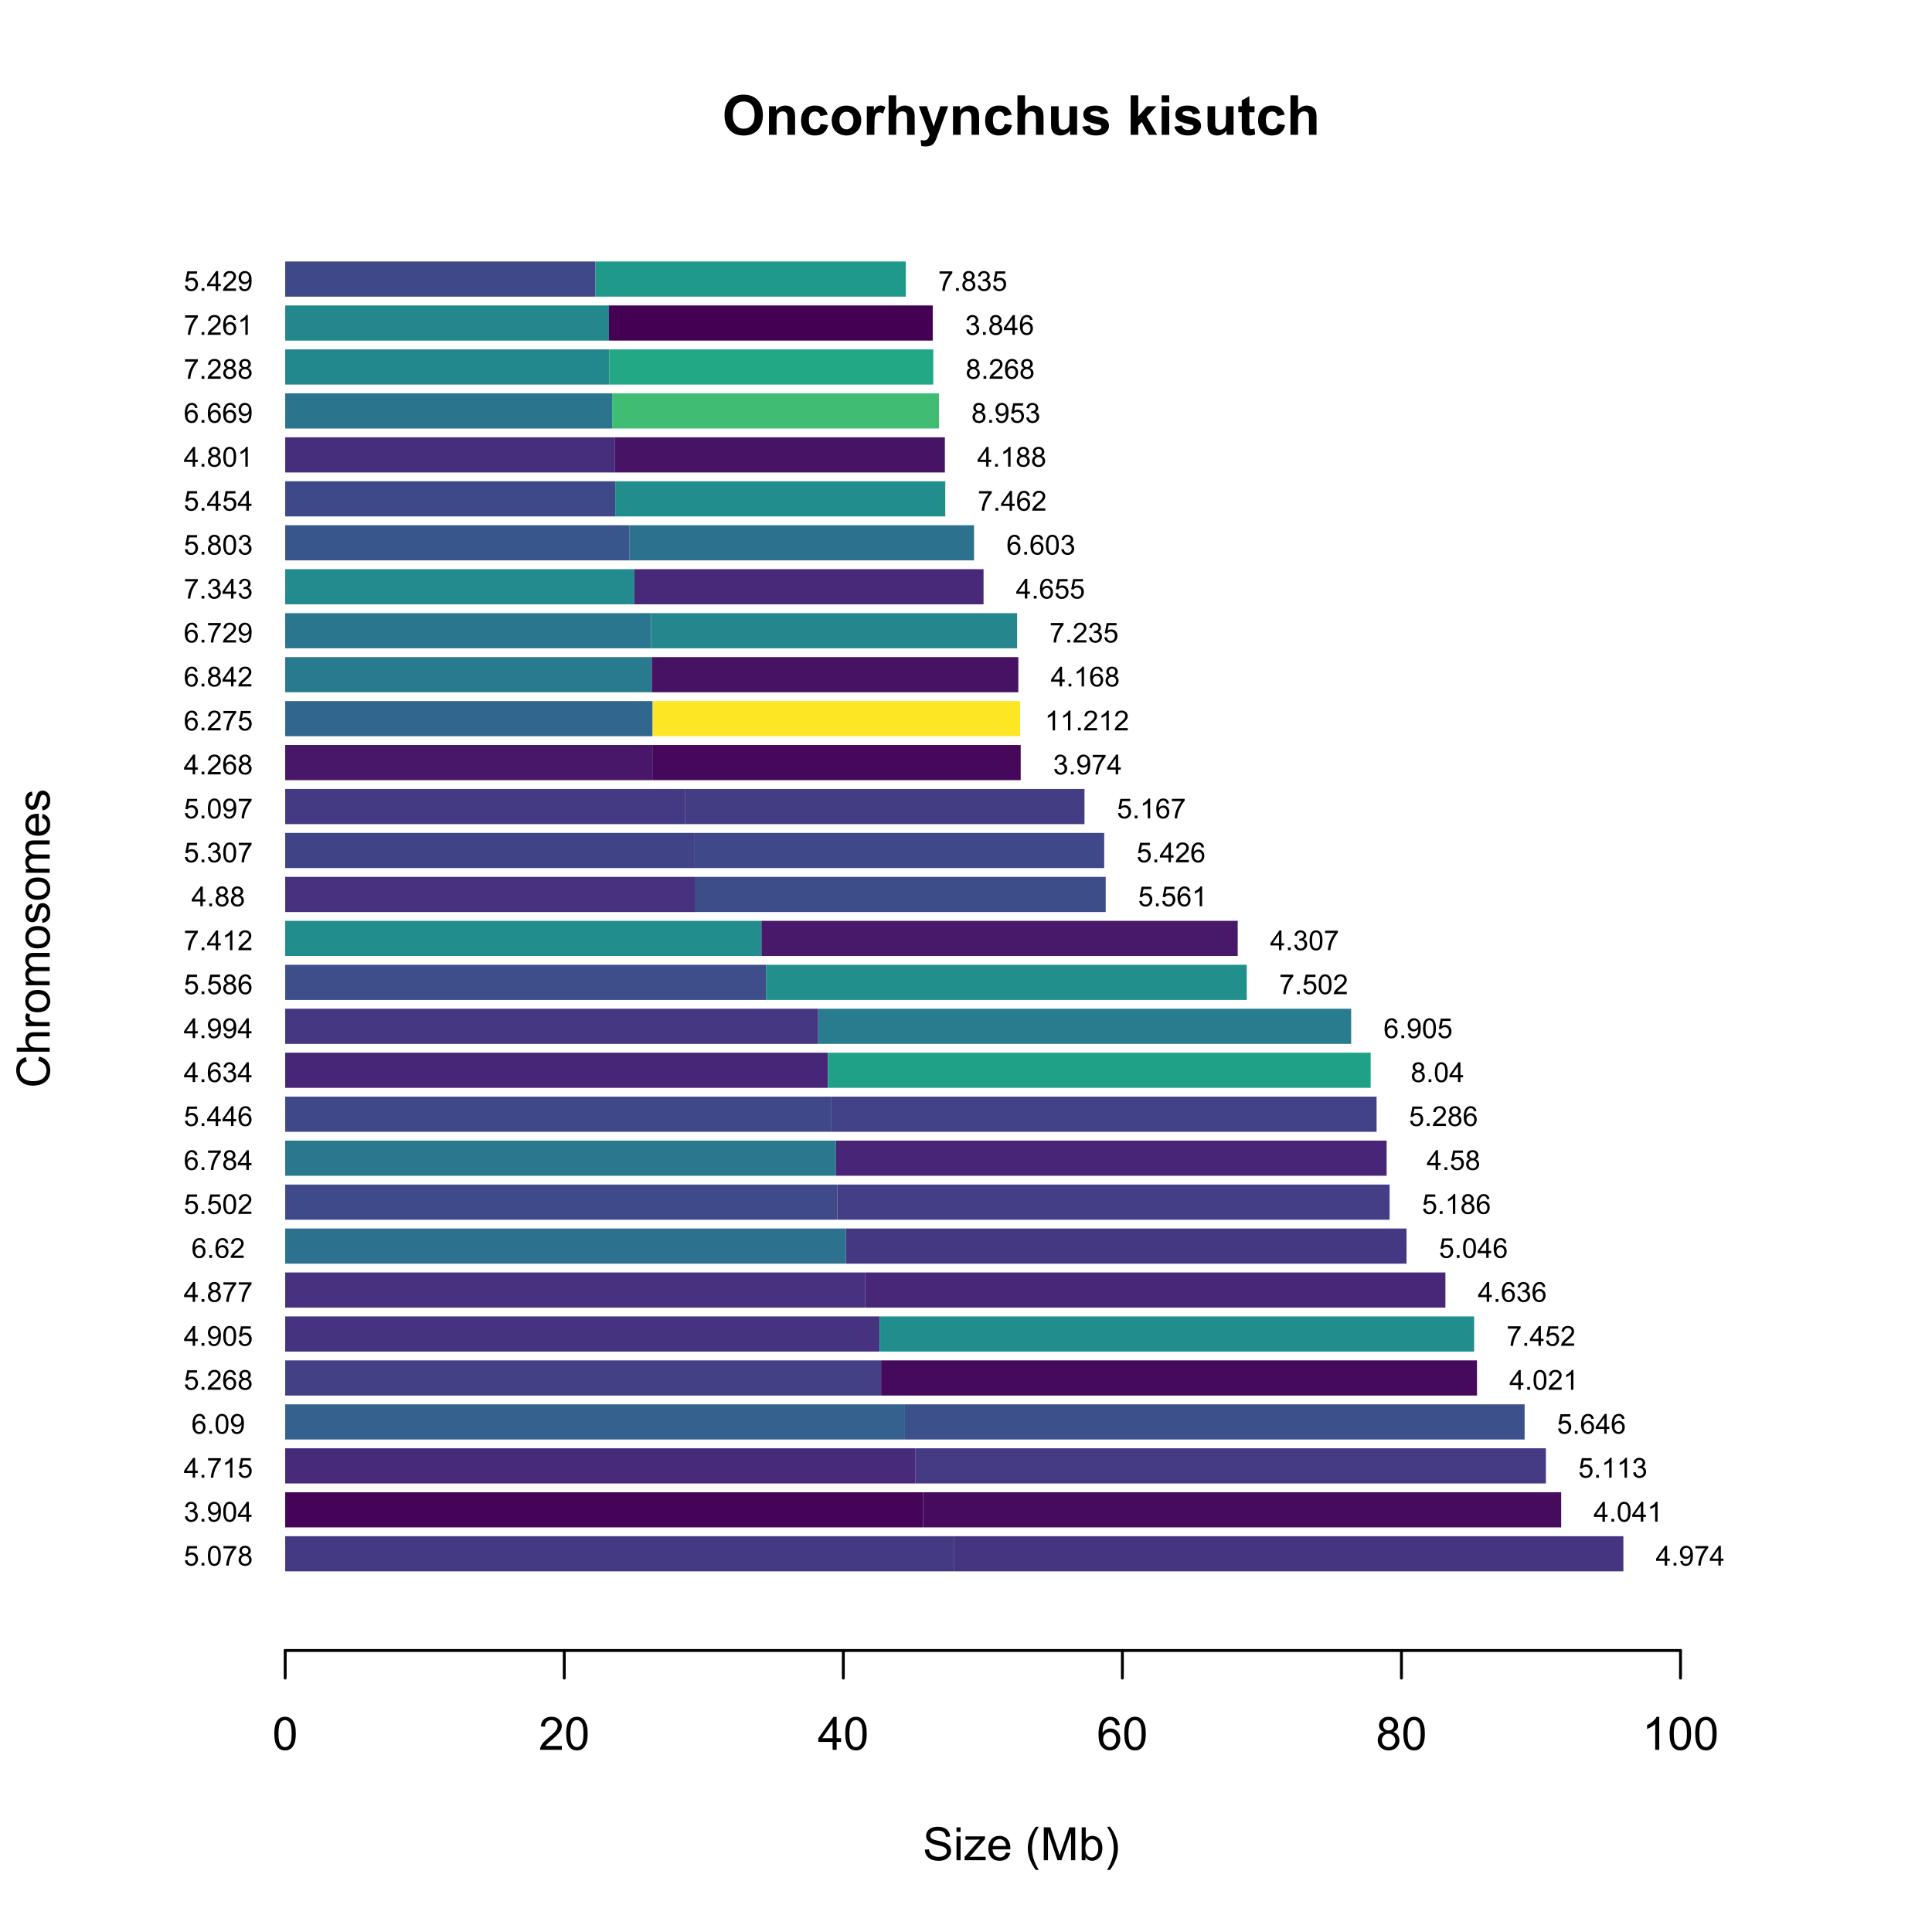 <?xml version="1.0" encoding="UTF-8"?>
<svg xmlns="http://www.w3.org/2000/svg" xmlns:xlink="http://www.w3.org/1999/xlink" width="504" height="504" viewBox="0 0 504 504">
<defs>
<g>
<g id="glyph-0-0">
<path d="M 0.625 -5.09 C 0.625 -6.141 0.781 -7.023 1.098 -7.734 C 1.332 -8.258 1.652 -8.73 2.055 -9.148 C 2.461 -9.566 2.906 -9.875 3.391 -10.074 C 4.031 -10.348 4.773 -10.484 5.609 -10.484 C 7.129 -10.484 8.344 -10.012 9.258 -9.07 C 10.168 -8.129 10.625 -6.816 10.625 -5.141 C 10.625 -3.477 10.172 -2.172 9.266 -1.234 C 8.363 -0.293 7.152 0.176 5.641 0.176 C 4.105 0.176 2.887 -0.293 1.984 -1.227 C 1.078 -2.16 0.625 -3.449 0.625 -5.09 M 2.77 -5.16 C 2.77 -3.992 3.039 -3.109 3.578 -2.508 C 4.117 -1.902 4.801 -1.602 5.633 -1.602 C 6.461 -1.602 7.141 -1.902 7.676 -2.5 C 8.207 -3.098 8.473 -3.992 8.473 -5.188 C 8.473 -6.371 8.215 -7.25 7.695 -7.832 C 7.176 -8.414 6.488 -8.703 5.633 -8.703 C 4.773 -8.703 4.082 -8.41 3.559 -7.82 C 3.031 -7.234 2.77 -6.348 2.77 -5.16 Z M 2.77 -5.16 "/>
</g>
<g id="glyph-0-1">
<path d="M 7.824 0 L 5.852 0 L 5.852 -3.812 C 5.852 -4.617 5.809 -5.137 5.723 -5.375 C 5.641 -5.613 5.5 -5.797 5.312 -5.926 C 5.121 -6.059 4.895 -6.125 4.625 -6.125 C 4.285 -6.125 3.977 -6.031 3.707 -5.844 C 3.434 -5.656 3.246 -5.406 3.145 -5.098 C 3.047 -4.789 2.996 -4.215 2.996 -3.383 L 2.996 0 L 1.02 0 L 1.02 -7.469 L 2.855 -7.469 L 2.855 -6.371 C 3.508 -7.215 4.328 -7.637 5.316 -7.637 C 5.75 -7.637 6.148 -7.559 6.512 -7.398 C 6.871 -7.242 7.145 -7.043 7.328 -6.801 C 7.516 -6.555 7.645 -6.277 7.715 -5.969 C 7.789 -5.66 7.824 -5.219 7.824 -4.641 Z M 7.824 0 "/>
</g>
<g id="glyph-0-2">
<path d="M 7.543 -5.258 L 5.598 -4.906 C 5.531 -5.297 5.383 -5.59 5.148 -5.785 C 4.918 -5.984 4.617 -6.082 4.246 -6.082 C 3.754 -6.082 3.363 -5.91 3.07 -5.57 C 2.777 -5.23 2.629 -4.664 2.629 -3.867 C 2.629 -2.98 2.777 -2.355 3.074 -1.988 C 3.375 -1.625 3.773 -1.441 4.273 -1.441 C 4.648 -1.441 4.957 -1.547 5.195 -1.762 C 5.434 -1.973 5.605 -2.34 5.703 -2.863 L 7.645 -2.531 C 7.441 -1.641 7.055 -0.969 6.484 -0.512 C 5.91 -0.059 5.145 0.168 4.184 0.168 C 3.09 0.168 2.219 -0.176 1.57 -0.863 C 0.922 -1.555 0.598 -2.508 0.598 -3.727 C 0.598 -4.961 0.922 -5.918 1.574 -6.605 C 2.227 -7.293 3.109 -7.637 4.219 -7.637 C 5.129 -7.637 5.852 -7.441 6.387 -7.047 C 6.926 -6.656 7.309 -6.062 7.543 -5.258 Z M 7.543 -5.258 "/>
</g>
<g id="glyph-0-3">
<path d="M 0.578 -3.84 C 0.578 -4.496 0.738 -5.129 1.062 -5.746 C 1.387 -6.359 1.844 -6.828 2.438 -7.152 C 3.027 -7.473 3.691 -7.637 4.422 -7.637 C 5.551 -7.637 6.477 -7.27 7.199 -6.535 C 7.922 -5.801 8.281 -4.875 8.281 -3.754 C 8.281 -2.625 7.918 -1.688 7.188 -0.945 C 6.461 -0.203 5.543 0.168 4.438 0.168 C 3.754 0.168 3.098 0.016 2.477 -0.297 C 1.855 -0.605 1.387 -1.059 1.062 -1.656 C 0.738 -2.254 0.578 -2.98 0.578 -3.84 M 2.602 -3.734 C 2.602 -2.992 2.777 -2.426 3.129 -2.031 C 3.48 -1.637 3.914 -1.441 4.43 -1.441 C 4.945 -1.441 5.379 -1.637 5.727 -2.031 C 6.074 -2.426 6.25 -2.996 6.25 -3.746 C 6.25 -4.48 6.074 -5.043 5.727 -5.434 C 5.379 -5.828 4.945 -6.027 4.43 -6.027 C 3.914 -6.027 3.48 -5.828 3.129 -5.434 C 2.777 -5.043 2.602 -4.473 2.602 -3.734 Z M 2.602 -3.734 "/>
</g>
<g id="glyph-0-4">
<path d="M 2.926 0 L 0.949 0 L 0.949 -7.469 L 2.785 -7.469 L 2.785 -6.406 C 3.098 -6.906 3.379 -7.238 3.633 -7.398 C 3.883 -7.555 4.168 -7.637 4.484 -7.637 C 4.938 -7.637 5.371 -7.512 5.785 -7.262 L 5.176 -5.539 C 4.844 -5.758 4.531 -5.863 4.246 -5.863 C 3.969 -5.863 3.734 -5.789 3.543 -5.637 C 3.352 -5.484 3.199 -5.207 3.09 -4.809 C 2.98 -4.41 2.926 -3.578 2.926 -2.305 Z M 2.926 0 "/>
</g>
<g id="glyph-0-5">
<path d="M 3.004 -10.309 L 3.004 -6.52 C 3.641 -7.262 4.402 -7.637 5.289 -7.637 C 5.742 -7.637 6.152 -7.551 6.52 -7.383 C 6.883 -7.215 7.16 -7 7.344 -6.734 C 7.527 -6.473 7.656 -6.184 7.723 -5.863 C 7.793 -5.547 7.824 -5.051 7.824 -4.379 L 7.824 0 L 5.852 0 L 5.852 -3.945 C 5.852 -4.727 5.812 -5.223 5.738 -5.434 C 5.664 -5.645 5.531 -5.812 5.34 -5.938 C 5.148 -6.062 4.914 -6.125 4.625 -6.125 C 4.297 -6.125 4.004 -6.043 3.746 -5.887 C 3.488 -5.727 3.301 -5.484 3.18 -5.164 C 3.062 -4.844 3.004 -4.367 3.004 -3.742 L 3.004 0 L 1.027 0 L 1.027 -10.309 Z M 3.004 -10.309 "/>
</g>
<g id="glyph-0-6">
<path d="M 0.098 -7.469 L 2.199 -7.469 L 3.988 -2.164 L 5.73 -7.469 L 7.777 -7.469 L 5.141 -0.281 L 4.668 1.02 C 4.496 1.457 4.328 1.789 4.172 2.02 C 4.016 2.246 3.836 2.434 3.633 2.578 C 3.426 2.719 3.176 2.832 2.879 2.91 C 2.582 2.992 2.246 3.031 1.871 3.031 C 1.492 3.031 1.117 2.992 0.754 2.91 L 0.578 1.363 C 0.887 1.426 1.164 1.457 1.414 1.457 C 1.871 1.457 2.211 1.32 2.434 1.051 C 2.652 0.781 2.82 0.438 2.938 0.02 Z M 0.098 -7.469 "/>
</g>
<g id="glyph-0-7">
<path d="M 5.949 0 L 5.949 -1.117 C 5.676 -0.719 5.32 -0.406 4.875 -0.176 C 4.434 0.055 3.965 0.168 3.473 0.168 C 2.973 0.168 2.523 0.059 2.125 -0.16 C 1.727 -0.383 1.438 -0.691 1.258 -1.09 C 1.082 -1.488 0.992 -2.039 0.992 -2.742 L 0.992 -7.469 L 2.969 -7.469 L 2.969 -4.035 C 2.969 -2.984 3.004 -2.344 3.074 -2.105 C 3.148 -1.867 3.281 -1.68 3.473 -1.543 C 3.664 -1.406 3.91 -1.336 4.203 -1.336 C 4.543 -1.336 4.844 -1.43 5.113 -1.613 C 5.379 -1.797 5.562 -2.027 5.66 -2.301 C 5.758 -2.578 5.809 -3.25 5.809 -4.316 L 5.809 -7.469 L 7.785 -7.469 L 7.785 0 Z M 5.949 0 "/>
</g>
<g id="glyph-0-8">
<path d="M 0.336 -2.129 L 2.32 -2.434 C 2.406 -2.047 2.574 -1.758 2.832 -1.559 C 3.09 -1.359 3.453 -1.258 3.918 -1.258 C 4.426 -1.258 4.812 -1.352 5.07 -1.539 C 5.242 -1.672 5.328 -1.848 5.328 -2.066 C 5.328 -2.219 5.281 -2.34 5.188 -2.441 C 5.09 -2.535 4.871 -2.621 4.527 -2.699 C 2.934 -3.051 1.926 -3.371 1.496 -3.664 C 0.906 -4.066 0.613 -4.625 0.613 -5.344 C 0.613 -5.992 0.867 -6.535 1.379 -6.977 C 1.891 -7.414 2.68 -7.637 3.754 -7.637 C 4.777 -7.637 5.535 -7.469 6.031 -7.137 C 6.531 -6.805 6.871 -6.312 7.059 -5.66 L 5.195 -5.316 C 5.117 -5.605 4.965 -5.828 4.742 -5.984 C 4.52 -6.137 4.203 -6.215 3.789 -6.215 C 3.27 -6.215 2.898 -6.145 2.672 -5.996 C 2.523 -5.895 2.445 -5.762 2.445 -5.598 C 2.445 -5.457 2.512 -5.336 2.645 -5.238 C 2.82 -5.105 3.438 -4.922 4.488 -4.684 C 5.543 -4.445 6.277 -4.152 6.695 -3.805 C 7.105 -3.453 7.312 -2.961 7.312 -2.336 C 7.312 -1.648 7.027 -1.062 6.453 -0.57 C 5.883 -0.078 5.035 0.168 3.918 0.168 C 2.898 0.168 2.094 -0.039 1.5 -0.449 C 0.91 -0.863 0.52 -1.422 0.336 -2.129 Z M 0.336 -2.129 "/>
</g>
<g id="glyph-0-9">
</g>
<g id="glyph-0-10">
<path d="M 0.965 0 L 0.965 -10.309 L 2.938 -10.309 L 2.938 -4.836 L 5.254 -7.469 L 7.684 -7.469 L 5.133 -4.738 L 7.867 0 L 5.738 0 L 3.859 -3.355 L 2.938 -2.391 L 2.938 0 Z M 0.965 0 "/>
</g>
<g id="glyph-0-11">
<path d="M 1.035 -8.48 L 1.035 -10.309 L 3.008 -10.309 L 3.008 -8.48 L 1.035 -8.48 M 1.035 0 L 1.035 -7.469 L 3.008 -7.469 L 3.008 0 Z M 1.035 0 "/>
</g>
<g id="glyph-0-12">
<path d="M 4.457 -7.469 L 4.457 -5.891 L 3.109 -5.891 L 3.109 -2.883 C 3.109 -2.273 3.121 -1.918 3.145 -1.816 C 3.172 -1.715 3.23 -1.633 3.32 -1.566 C 3.414 -1.504 3.523 -1.469 3.656 -1.469 C 3.84 -1.469 4.105 -1.531 4.449 -1.66 L 4.621 -0.125 C 4.16 0.07 3.641 0.168 3.059 0.168 C 2.703 0.168 2.383 0.109 2.094 -0.012 C 1.809 -0.129 1.598 -0.285 1.465 -0.473 C 1.332 -0.664 1.238 -0.922 1.188 -1.246 C 1.145 -1.473 1.125 -1.938 1.125 -2.637 L 1.125 -5.891 L 0.219 -5.891 L 0.219 -7.469 L 1.125 -7.469 L 1.125 -8.949 L 3.109 -10.105 L 3.109 -7.469 Z M 4.457 -7.469 "/>
</g>
<g id="glyph-1-0">
<path d="M 0.539 -2.758 L 1.609 -2.852 C 1.66 -2.422 1.781 -2.07 1.965 -1.797 C 2.152 -1.52 2.438 -1.297 2.828 -1.129 C 3.219 -0.957 3.66 -0.875 4.148 -0.875 C 4.582 -0.875 4.965 -0.938 5.297 -1.066 C 5.629 -1.195 5.875 -1.371 6.039 -1.598 C 6.199 -1.82 6.281 -2.066 6.281 -2.332 C 6.281 -2.602 6.203 -2.836 6.047 -3.039 C 5.891 -3.238 5.633 -3.406 5.273 -3.547 C 5.043 -3.633 4.531 -3.773 3.742 -3.965 C 2.953 -4.152 2.402 -4.332 2.086 -4.5 C 1.676 -4.715 1.371 -4.98 1.168 -5.301 C 0.969 -5.617 0.867 -5.973 0.867 -6.367 C 0.867 -6.805 0.992 -7.207 1.234 -7.586 C 1.484 -7.961 1.84 -8.246 2.312 -8.445 C 2.785 -8.637 3.312 -8.734 3.891 -8.734 C 4.527 -8.734 5.09 -8.633 5.574 -8.43 C 6.062 -8.223 6.434 -7.922 6.695 -7.523 C 6.957 -7.125 7.098 -6.672 7.117 -6.172 L 6.031 -6.086 C 5.969 -6.629 5.773 -7.039 5.434 -7.32 C 5.098 -7.594 4.598 -7.734 3.938 -7.734 C 3.25 -7.734 2.75 -7.609 2.434 -7.355 C 2.121 -7.105 1.961 -6.801 1.961 -6.445 C 1.961 -6.137 2.074 -5.883 2.297 -5.684 C 2.516 -5.484 3.086 -5.281 4.012 -5.07 C 4.934 -4.863 5.566 -4.68 5.914 -4.523 C 6.41 -4.293 6.781 -4 7.02 -3.648 C 7.258 -3.293 7.375 -2.887 7.375 -2.426 C 7.375 -1.969 7.246 -1.539 6.984 -1.133 C 6.723 -0.73 6.348 -0.414 5.855 -0.191 C 5.367 0.035 4.812 0.148 4.203 0.148 C 3.422 0.148 2.773 0.031 2.246 -0.195 C 1.723 -0.418 1.309 -0.762 1.012 -1.215 C 0.711 -1.672 0.555 -2.188 0.539 -2.758 Z M 0.539 -2.758 "/>
</g>
<g id="glyph-1-1">
<path d="M 0.797 -7.375 L 0.797 -8.59 L 1.852 -8.59 L 1.852 -7.375 L 0.797 -7.375 M 0.797 0 L 0.797 -6.223 L 1.852 -6.223 L 1.852 0 Z M 0.797 0 "/>
</g>
<g id="glyph-1-2">
<path d="M 0.234 0 L 0.234 -0.855 L 4.195 -5.402 C 3.746 -5.379 3.348 -5.367 3.008 -5.367 L 0.469 -5.367 L 0.469 -6.223 L 5.555 -6.223 L 5.555 -5.523 L 2.188 -1.578 L 1.535 -0.855 C 2.008 -0.891 2.449 -0.906 2.867 -0.906 L 5.742 -0.906 L 5.742 0 Z M 0.234 0 "/>
</g>
<g id="glyph-1-3">
<path d="M 5.051 -2.004 L 6.141 -1.867 C 5.969 -1.23 5.648 -0.738 5.188 -0.387 C 4.719 -0.035 4.125 0.141 3.406 0.141 C 2.492 0.141 1.773 -0.141 1.238 -0.699 C 0.707 -1.262 0.438 -2.047 0.438 -3.059 C 0.438 -4.105 0.711 -4.918 1.25 -5.496 C 1.789 -6.074 2.484 -6.363 3.344 -6.363 C 4.18 -6.363 4.859 -6.078 5.383 -5.516 C 5.914 -4.945 6.176 -4.148 6.176 -3.125 C 6.176 -3.059 6.172 -2.965 6.172 -2.844 L 1.531 -2.844 C 1.566 -2.156 1.762 -1.633 2.109 -1.273 C 2.457 -0.906 2.891 -0.727 3.41 -0.727 C 3.797 -0.727 4.125 -0.828 4.398 -1.031 C 4.672 -1.234 4.891 -1.559 5.051 -2.004 M 1.586 -3.711 L 5.062 -3.711 C 5.016 -4.23 4.883 -4.625 4.664 -4.887 C 4.328 -5.293 3.891 -5.496 3.359 -5.496 C 2.871 -5.496 2.465 -5.332 2.137 -5.008 C 1.805 -4.684 1.625 -4.25 1.586 -3.711 Z M 1.586 -3.711 "/>
</g>
<g id="glyph-1-4">
</g>
<g id="glyph-1-5">
<path d="M 2.805 2.523 C 2.223 1.789 1.73 0.93 1.328 -0.055 C 0.93 -1.035 0.727 -2.055 0.727 -3.109 C 0.727 -4.039 0.875 -4.93 1.18 -5.781 C 1.531 -6.77 2.07 -7.754 2.805 -8.734 L 3.562 -8.734 C 3.09 -7.922 2.777 -7.344 2.625 -6.996 C 2.387 -6.457 2.199 -5.895 2.062 -5.309 C 1.895 -4.578 1.812 -3.844 1.812 -3.105 C 1.812 -1.227 2.395 0.652 3.562 2.523 Z M 2.805 2.523 "/>
</g>
<g id="glyph-1-6">
<path d="M 0.891 0 L 0.891 -8.59 L 2.602 -8.59 L 4.633 -2.508 C 4.82 -1.941 4.957 -1.516 5.047 -1.234 C 5.141 -1.547 5.293 -2.008 5.5 -2.613 L 7.559 -8.59 L 9.086 -8.59 L 9.086 0 L 7.992 0 L 7.992 -7.188 L 5.496 0 L 4.469 0 L 1.984 -7.312 L 1.984 0 Z M 0.891 0 "/>
</g>
<g id="glyph-1-7">
<path d="M 1.766 0 L 0.785 0 L 0.785 -8.59 L 1.84 -8.59 L 1.84 -5.523 C 2.285 -6.082 2.852 -6.363 3.547 -6.363 C 3.926 -6.363 4.289 -6.285 4.633 -6.133 C 4.973 -5.977 5.254 -5.762 5.477 -5.48 C 5.695 -5.203 5.867 -4.863 5.992 -4.469 C 6.117 -4.074 6.18 -3.652 6.18 -3.203 C 6.18 -2.141 5.918 -1.312 5.391 -0.734 C 4.863 -0.152 4.23 0.141 3.492 0.141 C 2.758 0.141 2.18 -0.168 1.766 -0.781 L 1.766 0 M 1.75 -3.156 C 1.75 -2.41 1.852 -1.871 2.055 -1.539 C 2.387 -1 2.836 -0.727 3.406 -0.727 C 3.863 -0.727 4.262 -0.926 4.602 -1.328 C 4.934 -1.727 5.102 -2.324 5.102 -3.117 C 5.102 -3.93 4.941 -4.531 4.621 -4.914 C 4.297 -5.305 3.906 -5.496 3.453 -5.496 C 2.988 -5.496 2.59 -5.297 2.258 -4.895 C 1.922 -4.496 1.75 -3.914 1.75 -3.156 Z M 1.75 -3.156 "/>
</g>
<g id="glyph-1-8">
<path d="M 1.484 2.523 L 0.727 2.523 C 1.895 0.652 2.477 -1.227 2.477 -3.105 C 2.477 -3.84 2.395 -4.566 2.227 -5.289 C 2.094 -5.875 1.906 -6.438 1.672 -6.977 C 1.516 -7.328 1.203 -7.914 0.727 -8.734 L 1.484 -8.734 C 2.215 -7.754 2.758 -6.77 3.109 -5.781 C 3.41 -4.93 3.562 -4.039 3.562 -3.109 C 3.562 -2.055 3.359 -1.035 2.957 -0.055 C 2.551 0.93 2.059 1.789 1.484 2.523 Z M 1.484 2.523 "/>
</g>
<g id="glyph-1-9">
<path d="M 0.5 -4.234 C 0.5 -5.25 0.602 -6.07 0.812 -6.688 C 1.02 -7.309 1.332 -7.785 1.742 -8.121 C 2.156 -8.457 2.672 -8.625 3.297 -8.625 C 3.758 -8.625 4.164 -8.531 4.512 -8.348 C 4.859 -8.16 5.145 -7.895 5.375 -7.543 C 5.598 -7.195 5.777 -6.77 5.906 -6.266 C 6.035 -5.766 6.102 -5.086 6.102 -4.234 C 6.102 -3.227 5.996 -2.414 5.789 -1.797 C 5.582 -1.176 5.273 -0.699 4.859 -0.359 C 4.449 -0.023 3.926 0.148 3.297 0.148 C 2.469 0.148 1.82 -0.152 1.348 -0.742 C 0.781 -1.461 0.5 -2.621 0.5 -4.234 M 1.582 -4.234 C 1.582 -2.824 1.746 -1.887 2.078 -1.422 C 2.406 -0.953 2.812 -0.719 3.297 -0.719 C 3.781 -0.719 4.191 -0.953 4.52 -1.422 C 4.852 -1.891 5.016 -2.828 5.016 -4.234 C 5.016 -5.648 4.852 -6.59 4.52 -7.055 C 4.191 -7.52 3.781 -7.75 3.289 -7.75 C 2.801 -7.75 2.414 -7.547 2.125 -7.137 C 1.766 -6.613 1.582 -5.645 1.582 -4.234 Z M 1.582 -4.234 "/>
</g>
<g id="glyph-1-10">
<path d="M 6.039 -1.016 L 6.039 0 L 0.363 0 C 0.355 -0.254 0.395 -0.5 0.484 -0.734 C 0.629 -1.117 0.863 -1.5 1.18 -1.875 C 1.5 -2.25 1.957 -2.684 2.562 -3.176 C 3.492 -3.941 4.125 -4.547 4.453 -4.996 C 4.781 -5.441 4.945 -5.867 4.945 -6.266 C 4.945 -6.68 4.797 -7.035 4.496 -7.32 C 4.199 -7.609 3.809 -7.75 3.328 -7.75 C 2.82 -7.75 2.414 -7.602 2.109 -7.297 C 1.805 -6.992 1.648 -6.57 1.648 -6.031 L 0.562 -6.141 C 0.637 -6.949 0.918 -7.566 1.398 -7.988 C 1.883 -8.414 2.535 -8.625 3.352 -8.625 C 4.176 -8.625 4.828 -8.398 5.309 -7.938 C 5.789 -7.484 6.031 -6.914 6.031 -6.242 C 6.031 -5.895 5.957 -5.559 5.82 -5.227 C 5.676 -4.895 5.445 -4.543 5.117 -4.18 C 4.793 -3.809 4.25 -3.305 3.492 -2.664 C 2.859 -2.133 2.453 -1.773 2.273 -1.586 C 2.094 -1.395 1.945 -1.203 1.828 -1.016 Z M 6.039 -1.016 "/>
</g>
<g id="glyph-1-11">
<path d="M 3.879 0 L 3.879 -2.055 L 0.152 -2.055 L 0.152 -3.023 L 4.07 -8.59 L 4.934 -8.59 L 4.934 -3.023 L 6.094 -3.023 L 6.094 -2.055 L 4.934 -2.055 L 4.934 0 L 3.879 0 M 3.879 -3.023 L 3.879 -6.898 L 1.188 -3.023 Z M 3.879 -3.023 "/>
</g>
<g id="glyph-1-12">
<path d="M 5.969 -6.484 L 4.922 -6.406 C 4.828 -6.816 4.695 -7.117 4.523 -7.305 C 4.238 -7.605 3.887 -7.758 3.469 -7.758 C 3.133 -7.758 2.836 -7.664 2.586 -7.477 C 2.25 -7.234 1.988 -6.879 1.797 -6.414 C 1.605 -5.949 1.508 -5.289 1.5 -4.43 C 1.754 -4.816 2.062 -5.102 2.43 -5.289 C 2.797 -5.477 3.184 -5.57 3.586 -5.57 C 4.289 -5.57 4.887 -5.312 5.383 -4.797 C 5.875 -4.277 6.125 -3.609 6.125 -2.789 C 6.125 -2.25 6.008 -1.75 5.773 -1.285 C 5.543 -0.824 5.223 -0.469 4.816 -0.223 C 4.41 0.023 3.949 0.148 3.434 0.148 C 2.555 0.148 1.836 -0.176 1.281 -0.824 C 0.727 -1.469 0.453 -2.535 0.453 -4.02 C 0.453 -5.68 0.758 -6.887 1.371 -7.641 C 1.906 -8.297 2.625 -8.625 3.531 -8.625 C 4.207 -8.625 4.762 -8.434 5.195 -8.055 C 5.625 -7.676 5.883 -7.156 5.969 -6.484 M 1.664 -2.781 C 1.664 -2.422 1.742 -2.07 1.895 -1.742 C 2.051 -1.406 2.266 -1.156 2.543 -0.98 C 2.82 -0.809 3.109 -0.719 3.414 -0.719 C 3.859 -0.719 4.242 -0.898 4.562 -1.258 C 4.883 -1.617 5.043 -2.105 5.047 -2.727 C 5.043 -3.316 4.887 -3.785 4.57 -4.129 C 4.254 -4.469 3.855 -4.641 3.375 -4.641 C 2.898 -4.641 2.492 -4.469 2.164 -4.129 C 1.828 -3.785 1.664 -3.336 1.664 -2.781 Z M 1.664 -2.781 "/>
</g>
<g id="glyph-1-13">
<path d="M 2.121 -4.656 C 1.684 -4.816 1.359 -5.047 1.148 -5.344 C 0.938 -5.641 0.832 -5.996 0.832 -6.41 C 0.832 -7.035 1.059 -7.559 1.508 -7.984 C 1.953 -8.41 2.551 -8.625 3.297 -8.625 C 4.047 -8.625 4.652 -8.406 5.109 -7.973 C 5.566 -7.535 5.797 -7.004 5.797 -6.383 C 5.797 -5.98 5.691 -5.637 5.48 -5.34 C 5.273 -5.047 4.953 -4.816 4.531 -4.656 C 5.055 -4.484 5.457 -4.207 5.734 -3.828 C 6.008 -3.441 6.148 -2.984 6.148 -2.453 C 6.148 -1.719 5.887 -1.102 5.367 -0.602 C 4.848 -0.105 4.164 0.148 3.316 0.148 C 2.469 0.148 1.785 -0.105 1.266 -0.605 C 0.746 -1.109 0.484 -1.734 0.484 -2.484 C 0.484 -3.043 0.629 -3.512 0.91 -3.887 C 1.195 -4.266 1.598 -4.52 2.121 -4.656 M 1.91 -6.445 C 1.91 -6.039 2.039 -5.707 2.305 -5.449 C 2.562 -5.191 2.902 -5.062 3.32 -5.062 C 3.727 -5.062 4.062 -5.191 4.32 -5.445 C 4.582 -5.703 4.711 -6.016 4.711 -6.387 C 4.711 -6.773 4.578 -7.098 4.309 -7.363 C 4.043 -7.625 3.711 -7.758 3.312 -7.758 C 2.906 -7.758 2.574 -7.629 2.309 -7.371 C 2.043 -7.113 1.91 -6.805 1.91 -6.445 M 1.57 -2.477 C 1.57 -2.176 1.641 -1.887 1.785 -1.605 C 1.926 -1.324 2.141 -1.105 2.422 -0.953 C 2.703 -0.797 3.004 -0.719 3.328 -0.719 C 3.832 -0.719 4.25 -0.883 4.578 -1.207 C 4.906 -1.531 5.07 -1.941 5.07 -2.445 C 5.07 -2.949 4.898 -3.371 4.562 -3.703 C 4.223 -4.035 3.801 -4.203 3.293 -4.203 C 2.797 -4.203 2.387 -4.039 2.059 -3.711 C 1.734 -3.383 1.57 -2.969 1.57 -2.477 Z M 1.57 -2.477 "/>
</g>
<g id="glyph-1-14">
<path d="M 4.469 0 L 3.414 0 L 3.414 -6.719 C 3.16 -6.477 2.828 -6.234 2.418 -5.992 C 2.004 -5.75 1.633 -5.57 1.305 -5.449 L 1.305 -6.469 C 1.895 -6.746 2.41 -7.082 2.852 -7.477 C 3.293 -7.871 3.605 -8.254 3.789 -8.625 L 4.469 -8.625 Z M 4.469 0 "/>
</g>
<g id="glyph-2-0">
<path d="M -3.012 -7.055 L -2.723 -8.191 C -1.789 -7.953 -1.078 -7.523 -0.59 -6.906 C -0.098 -6.285 0.148 -5.527 0.148 -4.633 C 0.148 -3.711 -0.043 -2.957 -0.418 -2.375 C -0.797 -1.797 -1.344 -1.355 -2.055 -1.051 C -2.77 -0.75 -3.539 -0.598 -4.359 -0.598 C -5.254 -0.598 -6.035 -0.77 -6.699 -1.109 C -7.367 -1.453 -7.871 -1.938 -8.219 -2.57 C -8.562 -3.199 -8.734 -3.895 -8.734 -4.652 C -8.734 -5.512 -8.516 -6.234 -8.078 -6.82 C -7.641 -7.406 -7.027 -7.812 -6.234 -8.047 L -5.969 -6.926 C -6.594 -6.727 -7.051 -6.438 -7.336 -6.059 C -7.621 -5.68 -7.766 -5.203 -7.766 -4.629 C -7.766 -3.969 -7.605 -3.418 -7.289 -2.973 C -6.973 -2.531 -6.547 -2.219 -6.016 -2.039 C -5.48 -1.859 -4.93 -1.77 -4.367 -1.77 C -3.633 -1.77 -2.996 -1.875 -2.453 -2.09 C -1.906 -2.301 -1.5 -2.633 -1.23 -3.082 C -0.961 -3.531 -0.824 -4.016 -0.824 -4.539 C -0.824 -5.176 -1.008 -5.715 -1.375 -6.156 C -1.742 -6.598 -2.289 -6.898 -3.012 -7.055 Z M -3.012 -7.055 "/>
</g>
<g id="glyph-2-1">
<path d="M 0 -0.789 L -8.59 -0.793 L -8.59 -1.848 L -5.508 -1.848 C -6.078 -2.336 -6.363 -2.957 -6.363 -3.711 C -6.363 -4.168 -6.273 -4.57 -6.09 -4.91 C -5.91 -5.25 -5.656 -5.492 -5.336 -5.641 C -5.016 -5.785 -4.555 -5.859 -3.941 -5.859 L 0 -5.859 L 0 -4.805 L -3.941 -4.805 C -4.469 -4.805 -4.855 -4.691 -5.094 -4.461 C -5.336 -4.234 -5.453 -3.91 -5.453 -3.492 C -5.453 -3.18 -5.375 -2.887 -5.211 -2.609 C -5.051 -2.336 -4.828 -2.141 -4.555 -2.023 C -4.273 -1.906 -3.891 -1.848 -3.406 -1.848 L 0 -1.844 Z M 0 -0.789 "/>
</g>
<g id="glyph-2-2">
<path d="M 0 -0.781 L -6.223 -0.781 L -6.223 -1.73 L -5.281 -1.73 C -5.719 -1.969 -6.012 -2.195 -6.152 -2.398 C -6.293 -2.605 -6.363 -2.828 -6.363 -3.078 C -6.363 -3.43 -6.25 -3.793 -6.023 -4.16 L -5.047 -3.797 C -5.195 -3.539 -5.273 -3.281 -5.273 -3.023 C -5.273 -2.793 -5.203 -2.586 -5.066 -2.402 C -4.926 -2.219 -4.734 -2.086 -4.488 -2.012 C -4.113 -1.895 -3.703 -1.836 -3.258 -1.836 L 0 -1.836 Z M 0 -0.781 "/>
</g>
<g id="glyph-2-3">
<path d="M -3.109 -0.398 C -4.262 -0.398 -5.117 -0.719 -5.672 -1.359 C -6.133 -1.895 -6.363 -2.547 -6.363 -3.316 C -6.363 -4.172 -6.082 -4.871 -5.523 -5.414 C -4.961 -5.957 -4.188 -6.227 -3.199 -6.227 C -2.398 -6.227 -1.77 -6.109 -1.309 -5.867 C -0.852 -5.629 -0.492 -5.277 -0.238 -4.82 C 0.012 -4.359 0.141 -3.859 0.141 -3.316 C 0.141 -2.445 -0.141 -1.742 -0.695 -1.203 C -1.254 -0.668 -2.059 -0.398 -3.109 -0.398 M -3.109 -1.484 C -2.312 -1.484 -1.719 -1.656 -1.32 -2.004 C -0.926 -2.352 -0.727 -2.789 -0.727 -3.316 C -0.727 -3.84 -0.926 -4.273 -1.324 -4.625 C -1.723 -4.969 -2.328 -5.145 -3.145 -5.145 C -3.914 -5.145 -4.5 -4.969 -4.895 -4.621 C -5.293 -4.27 -5.492 -3.836 -5.492 -3.316 C -5.492 -2.789 -5.293 -2.352 -4.898 -2.004 C -4.504 -1.656 -3.906 -1.484 -3.109 -1.484 Z M -3.109 -1.484 "/>
</g>
<g id="glyph-2-4">
<path d="M 0 -0.789 L -6.223 -0.793 L -6.223 -1.734 L -5.352 -1.734 C -5.656 -1.93 -5.898 -2.188 -6.086 -2.516 C -6.27 -2.836 -6.363 -3.207 -6.363 -3.621 C -6.363 -4.082 -6.266 -4.461 -6.078 -4.754 C -5.883 -5.051 -5.617 -5.258 -5.273 -5.379 C -6 -5.871 -6.363 -6.512 -6.363 -7.301 C -6.363 -7.918 -6.191 -8.391 -5.852 -8.727 C -5.508 -9.055 -4.98 -9.223 -4.27 -9.223 L 0 -9.223 L 0 -8.172 L -3.918 -8.172 C -4.34 -8.172 -4.645 -8.141 -4.832 -8.07 C -5.016 -8.004 -5.164 -7.879 -5.277 -7.699 C -5.391 -7.52 -5.449 -7.309 -5.449 -7.066 C -5.449 -6.629 -5.305 -6.266 -5.012 -5.977 C -4.723 -5.688 -4.254 -5.543 -3.613 -5.543 L 0 -5.543 L 0 -4.488 L -4.043 -4.488 C -4.512 -4.488 -4.863 -4.402 -5.098 -4.23 C -5.332 -4.059 -5.449 -3.777 -5.449 -3.387 C -5.449 -3.09 -5.371 -2.816 -5.215 -2.562 C -5.059 -2.312 -4.828 -2.129 -4.531 -2.016 C -4.227 -1.902 -3.793 -1.848 -3.227 -1.848 L 0 -1.844 Z M 0 -0.789 "/>
</g>
<g id="glyph-2-5">
<path d="M -1.859 -0.371 L -2.023 -1.414 C -1.602 -1.469 -1.281 -1.633 -1.059 -1.902 C -0.836 -2.168 -0.727 -2.543 -0.727 -3.023 C -0.727 -3.508 -0.824 -3.867 -1.023 -4.102 C -1.219 -4.336 -1.449 -4.453 -1.715 -4.453 C -1.953 -4.453 -2.141 -4.348 -2.277 -4.141 C -2.371 -3.996 -2.492 -3.641 -2.637 -3.062 C -2.832 -2.289 -3 -1.754 -3.145 -1.457 C -3.285 -1.156 -3.484 -0.93 -3.734 -0.777 C -3.988 -0.621 -4.266 -0.547 -4.57 -0.547 C -4.848 -0.547 -5.105 -0.609 -5.34 -0.734 C -5.578 -0.863 -5.773 -1.035 -5.93 -1.254 C -6.051 -1.418 -6.152 -1.641 -6.238 -1.926 C -6.32 -2.207 -6.363 -2.512 -6.363 -2.836 C -6.363 -3.324 -6.293 -3.754 -6.152 -4.121 C -6.012 -4.492 -5.82 -4.762 -5.582 -4.938 C -5.34 -5.113 -5.02 -5.234 -4.617 -5.305 L -4.477 -4.273 C -4.797 -4.227 -5.047 -4.09 -5.227 -3.863 C -5.406 -3.641 -5.496 -3.324 -5.496 -2.914 C -5.496 -2.426 -5.414 -2.082 -5.258 -1.875 C -5.094 -1.668 -4.906 -1.566 -4.695 -1.566 C -4.555 -1.566 -4.434 -1.605 -4.324 -1.695 C -4.211 -1.777 -4.117 -1.914 -4.043 -2.098 C -4.004 -2.203 -3.914 -2.516 -3.773 -3.031 C -3.574 -3.773 -3.41 -4.297 -3.285 -4.59 C -3.156 -4.887 -2.973 -5.117 -2.73 -5.285 C -2.488 -5.453 -2.188 -5.535 -1.828 -5.539 C -1.477 -5.535 -1.145 -5.434 -0.836 -5.23 C -0.523 -5.023 -0.285 -4.727 -0.113 -4.344 C 0.055 -3.953 0.141 -3.516 0.141 -3.031 C 0.141 -2.219 -0.027 -1.605 -0.363 -1.18 C -0.699 -0.758 -1.199 -0.488 -1.859 -0.371 Z M -1.859 -0.371 "/>
</g>
<g id="glyph-2-6">
<path d="M -2.004 -5.051 L -1.867 -6.141 C -1.23 -5.969 -0.738 -5.648 -0.387 -5.188 C -0.035 -4.719 0.141 -4.125 0.141 -3.406 C 0.141 -2.492 -0.141 -1.773 -0.699 -1.238 C -1.262 -0.707 -2.047 -0.441 -3.059 -0.441 C -4.105 -0.441 -4.918 -0.711 -5.496 -1.25 C -6.074 -1.789 -6.363 -2.484 -6.363 -3.348 C -6.363 -4.18 -6.078 -4.859 -5.516 -5.383 C -4.945 -5.914 -4.148 -6.176 -3.121 -6.176 C -3.059 -6.176 -2.965 -6.172 -2.84 -6.172 L -2.844 -1.531 C -2.156 -1.566 -1.633 -1.762 -1.27 -2.109 C -0.906 -2.457 -0.727 -2.891 -0.727 -3.41 C -0.727 -3.797 -0.828 -4.125 -1.031 -4.398 C -1.234 -4.672 -1.559 -4.891 -2.004 -5.051 M -3.711 -1.59 L -3.707 -5.062 C -4.23 -5.016 -4.625 -4.883 -4.887 -4.664 C -5.293 -4.328 -5.496 -3.891 -5.496 -3.359 C -5.496 -2.871 -5.332 -2.465 -5.008 -2.137 C -4.684 -1.805 -4.25 -1.625 -3.711 -1.59 Z M -3.711 -1.59 "/>
</g>
<g id="glyph-3-0">
<path d="M 0.297 -1.352 L 0.965 -1.406 C 1.012 -1.082 1.125 -0.84 1.305 -0.676 C 1.484 -0.516 1.703 -0.434 1.953 -0.434 C 2.258 -0.434 2.516 -0.547 2.727 -0.777 C 2.938 -1.008 3.043 -1.312 3.043 -1.691 C 3.043 -2.051 2.941 -2.336 2.742 -2.547 C 2.539 -2.754 2.273 -2.859 1.945 -2.859 C 1.738 -2.859 1.555 -2.812 1.391 -2.719 C 1.227 -2.625 1.098 -2.508 1.004 -2.359 L 0.41 -2.438 L 0.91 -5.082 L 3.473 -5.082 L 3.473 -4.48 L 1.418 -4.48 L 1.141 -3.094 C 1.449 -3.309 1.773 -3.418 2.113 -3.418 C 2.562 -3.418 2.941 -3.262 3.25 -2.949 C 3.562 -2.637 3.715 -2.238 3.715 -1.746 C 3.715 -1.281 3.578 -0.879 3.309 -0.539 C 2.977 -0.121 2.527 0.086 1.953 0.086 C 1.484 0.086 1.102 -0.043 0.809 -0.305 C 0.512 -0.566 0.34 -0.918 0.297 -1.352 Z M 0.297 -1.352 "/>
</g>
<g id="glyph-3-1">
<path d="M 0.652 0 L 0.652 -0.719 L 1.375 -0.719 L 1.375 0 Z M 0.652 0 "/>
</g>
<g id="glyph-3-2">
<path d="M 0.297 -2.543 C 0.297 -3.152 0.363 -3.641 0.488 -4.012 C 0.613 -4.383 0.797 -4.672 1.047 -4.871 C 1.293 -5.074 1.605 -5.176 1.98 -5.176 C 2.254 -5.176 2.5 -5.121 2.707 -5.008 C 2.914 -4.898 3.086 -4.734 3.223 -4.527 C 3.359 -4.316 3.465 -4.062 3.543 -3.762 C 3.621 -3.457 3.66 -3.051 3.66 -2.543 C 3.66 -1.938 3.598 -1.449 3.473 -1.078 C 3.348 -0.707 3.164 -0.418 2.918 -0.215 C 2.668 -0.012 2.355 0.086 1.98 0.086 C 1.48 0.086 1.094 -0.09 0.809 -0.445 C 0.469 -0.875 0.297 -1.574 0.297 -2.543 M 0.949 -2.543 C 0.949 -1.695 1.047 -1.133 1.246 -0.852 C 1.445 -0.574 1.688 -0.434 1.98 -0.434 C 2.27 -0.434 2.516 -0.574 2.711 -0.855 C 2.91 -1.137 3.008 -1.699 3.008 -2.543 C 3.008 -3.391 2.91 -3.953 2.711 -4.234 C 2.516 -4.512 2.266 -4.652 1.973 -4.652 C 1.68 -4.652 1.449 -4.527 1.277 -4.281 C 1.059 -3.969 0.949 -3.387 0.949 -2.543 Z M 0.949 -2.543 "/>
</g>
<g id="glyph-3-3">
<path d="M 0.34 -4.48 L 0.34 -5.086 L 3.676 -5.086 L 3.676 -4.594 C 3.348 -4.246 3.023 -3.781 2.703 -3.203 C 2.379 -2.625 2.129 -2.027 1.953 -1.418 C 1.828 -0.984 1.746 -0.512 1.711 0 L 1.062 0 C 1.07 -0.406 1.148 -0.895 1.301 -1.469 C 1.453 -2.043 1.672 -2.598 1.957 -3.129 C 2.242 -3.664 2.543 -4.113 2.863 -4.48 Z M 0.34 -4.48 "/>
</g>
<g id="glyph-3-4">
<path d="M 1.273 -2.793 C 1.012 -2.891 0.816 -3.027 0.688 -3.207 C 0.562 -3.383 0.5 -3.598 0.5 -3.848 C 0.5 -4.223 0.633 -4.535 0.902 -4.793 C 1.172 -5.047 1.531 -5.176 1.98 -5.176 C 2.43 -5.176 2.793 -5.043 3.066 -4.781 C 3.34 -4.523 3.477 -4.203 3.477 -3.828 C 3.477 -3.59 3.414 -3.383 3.289 -3.203 C 3.164 -3.027 2.973 -2.891 2.719 -2.793 C 3.035 -2.691 3.273 -2.523 3.441 -2.297 C 3.605 -2.066 3.688 -1.793 3.688 -1.473 C 3.688 -1.031 3.531 -0.66 3.219 -0.363 C 2.91 -0.062 2.5 0.086 1.988 0.086 C 1.48 0.086 1.07 -0.062 0.758 -0.363 C 0.449 -0.664 0.293 -1.039 0.293 -1.492 C 0.293 -1.824 0.375 -2.105 0.547 -2.332 C 0.715 -2.559 0.957 -2.711 1.273 -2.793 M 1.145 -3.867 C 1.145 -3.625 1.223 -3.426 1.383 -3.27 C 1.539 -3.113 1.742 -3.039 1.992 -3.039 C 2.238 -3.039 2.438 -3.113 2.594 -3.27 C 2.75 -3.422 2.828 -3.609 2.828 -3.832 C 2.828 -4.062 2.746 -4.258 2.586 -4.418 C 2.426 -4.574 2.227 -4.656 1.984 -4.656 C 1.746 -4.656 1.543 -4.578 1.387 -4.422 C 1.227 -4.27 1.145 -4.082 1.145 -3.867 M 0.941 -1.488 C 0.941 -1.305 0.984 -1.133 1.07 -0.965 C 1.156 -0.793 1.281 -0.664 1.453 -0.57 C 1.621 -0.48 1.801 -0.434 1.996 -0.434 C 2.301 -0.434 2.547 -0.531 2.746 -0.723 C 2.941 -0.918 3.039 -1.164 3.039 -1.465 C 3.039 -1.77 2.941 -2.023 2.738 -2.223 C 2.535 -2.422 2.281 -2.52 1.977 -2.52 C 1.68 -2.52 1.43 -2.422 1.234 -2.227 C 1.039 -2.027 0.941 -1.781 0.941 -1.488 Z M 0.941 -1.488 "/>
</g>
<g id="glyph-3-5">
<path d="M 2.328 0 L 2.328 -1.234 L 0.09 -1.234 L 0.09 -1.812 L 2.441 -5.152 L 2.961 -5.152 L 2.961 -1.812 L 3.656 -1.812 L 3.656 -1.234 L 2.961 -1.234 L 2.961 0 L 2.328 0 M 2.328 -1.812 L 2.328 -4.137 L 0.715 -1.812 Z M 2.328 -1.812 "/>
</g>
<g id="glyph-3-6">
<path d="M 0.395 -1.191 L 1 -1.246 C 1.055 -0.961 1.152 -0.754 1.297 -0.625 C 1.441 -0.496 1.629 -0.434 1.855 -0.434 C 2.051 -0.434 2.223 -0.477 2.367 -0.566 C 2.516 -0.656 2.633 -0.773 2.727 -0.922 C 2.82 -1.07 2.898 -1.273 2.965 -1.527 C 3.027 -1.777 3.059 -2.035 3.059 -2.301 C 3.059 -2.328 3.059 -2.371 3.055 -2.426 C 2.93 -2.223 2.754 -2.062 2.535 -1.934 C 2.316 -1.809 2.078 -1.746 1.824 -1.746 C 1.398 -1.746 1.039 -1.902 0.742 -2.211 C 0.445 -2.52 0.297 -2.93 0.297 -3.434 C 0.297 -3.957 0.453 -4.379 0.762 -4.695 C 1.07 -5.016 1.457 -5.176 1.918 -5.176 C 2.254 -5.176 2.562 -5.086 2.84 -4.902 C 3.117 -4.723 3.328 -4.465 3.473 -4.133 C 3.617 -3.797 3.688 -3.316 3.688 -2.684 C 3.688 -2.023 3.617 -1.5 3.473 -1.109 C 3.332 -0.719 3.117 -0.422 2.836 -0.219 C 2.555 -0.016 2.223 0.086 1.844 0.086 C 1.438 0.086 1.109 -0.023 0.855 -0.246 C 0.598 -0.473 0.445 -0.785 0.395 -1.191 M 2.984 -3.465 C 2.984 -3.828 2.887 -4.117 2.695 -4.332 C 2.5 -4.543 2.27 -4.652 1.996 -4.652 C 1.715 -4.652 1.469 -4.535 1.262 -4.305 C 1.055 -4.078 0.949 -3.777 0.949 -3.414 C 0.949 -3.086 1.047 -2.82 1.246 -2.613 C 1.445 -2.41 1.688 -2.305 1.98 -2.305 C 2.273 -2.305 2.512 -2.41 2.703 -2.613 C 2.891 -2.82 2.984 -3.102 2.984 -3.465 Z M 2.984 -3.465 "/>
</g>
<g id="glyph-3-7">
<path d="M 0.301 -1.359 L 0.934 -1.445 C 1.008 -1.086 1.133 -0.828 1.305 -0.668 C 1.48 -0.512 1.691 -0.434 1.945 -0.434 C 2.242 -0.434 2.492 -0.535 2.699 -0.742 C 2.902 -0.949 3.004 -1.203 3.004 -1.508 C 3.004 -1.797 2.91 -2.039 2.723 -2.227 C 2.531 -2.414 2.289 -2.512 1.996 -2.512 C 1.879 -2.512 1.727 -2.488 1.551 -2.441 L 1.621 -2.996 C 1.664 -2.992 1.695 -2.988 1.723 -2.988 C 1.992 -2.988 2.234 -3.059 2.449 -3.199 C 2.664 -3.34 2.773 -3.555 2.773 -3.848 C 2.773 -4.082 2.695 -4.273 2.539 -4.426 C 2.383 -4.578 2.18 -4.656 1.93 -4.656 C 1.684 -4.656 1.48 -4.578 1.316 -4.422 C 1.152 -4.27 1.047 -4.035 1 -3.727 L 0.367 -3.84 C 0.441 -4.262 0.617 -4.594 0.895 -4.824 C 1.168 -5.059 1.508 -5.176 1.914 -5.176 C 2.195 -5.176 2.457 -5.113 2.691 -4.992 C 2.93 -4.875 3.109 -4.707 3.234 -4.5 C 3.363 -4.293 3.426 -4.07 3.426 -3.836 C 3.426 -3.613 3.363 -3.41 3.246 -3.227 C 3.125 -3.043 2.949 -2.898 2.715 -2.793 C 3.02 -2.723 3.254 -2.574 3.426 -2.355 C 3.594 -2.133 3.676 -1.855 3.676 -1.523 C 3.676 -1.07 3.512 -0.691 3.184 -0.379 C 2.855 -0.066 2.441 0.09 1.941 0.09 C 1.488 0.09 1.113 -0.043 0.812 -0.312 C 0.516 -0.582 0.344 -0.93 0.301 -1.359 Z M 0.301 -1.359 "/>
</g>
<g id="glyph-3-8">
<path d="M 2.684 0 L 2.051 0 L 2.051 -4.031 C 1.898 -3.887 1.699 -3.742 1.449 -3.598 C 1.203 -3.449 0.98 -3.344 0.785 -3.27 L 0.785 -3.883 C 1.137 -4.047 1.445 -4.25 1.711 -4.484 C 1.977 -4.723 2.164 -4.953 2.273 -5.176 L 2.684 -5.176 Z M 2.684 0 "/>
</g>
<g id="glyph-3-9">
<path d="M 3.582 -3.891 L 2.953 -3.844 C 2.898 -4.09 2.816 -4.273 2.715 -4.383 C 2.543 -4.562 2.332 -4.656 2.082 -4.656 C 1.879 -4.656 1.703 -4.598 1.551 -4.484 C 1.352 -4.34 1.195 -4.129 1.078 -3.848 C 0.965 -3.57 0.906 -3.172 0.898 -2.656 C 1.051 -2.891 1.238 -3.062 1.457 -3.176 C 1.68 -3.285 1.91 -3.344 2.152 -3.344 C 2.574 -3.344 2.934 -3.188 3.23 -2.879 C 3.527 -2.566 3.672 -2.164 3.672 -1.672 C 3.672 -1.352 3.605 -1.051 3.465 -0.773 C 3.324 -0.492 3.133 -0.281 2.891 -0.133 C 2.645 0.016 2.371 0.086 2.059 0.086 C 1.531 0.086 1.102 -0.105 0.77 -0.492 C 0.438 -0.883 0.27 -1.52 0.27 -2.41 C 0.27 -3.406 0.453 -4.133 0.824 -4.586 C 1.145 -4.977 1.574 -5.176 2.121 -5.176 C 2.523 -5.176 2.859 -5.062 3.117 -4.832 C 3.375 -4.605 3.531 -4.293 3.582 -3.891 M 1 -1.668 C 1 -1.453 1.043 -1.242 1.137 -1.043 C 1.23 -0.844 1.359 -0.691 1.527 -0.59 C 1.691 -0.484 1.867 -0.434 2.051 -0.434 C 2.316 -0.434 2.547 -0.539 2.738 -0.754 C 2.93 -0.973 3.027 -1.266 3.027 -1.633 C 3.027 -1.992 2.934 -2.273 2.742 -2.477 C 2.551 -2.684 2.312 -2.785 2.023 -2.785 C 1.738 -2.785 1.496 -2.684 1.297 -2.477 C 1.098 -2.273 1 -2.004 1 -1.668 Z M 1 -1.668 "/>
</g>
<g id="glyph-3-10">
<path d="M 3.625 -0.609 L 3.625 0 L 0.219 0 C 0.215 -0.152 0.238 -0.297 0.293 -0.438 C 0.379 -0.672 0.516 -0.898 0.707 -1.125 C 0.898 -1.352 1.176 -1.609 1.535 -1.906 C 2.098 -2.363 2.477 -2.73 2.672 -2.996 C 2.867 -3.266 2.969 -3.52 2.969 -3.758 C 2.969 -4.008 2.879 -4.219 2.699 -4.395 C 2.52 -4.566 2.285 -4.652 1.996 -4.652 C 1.691 -4.652 1.449 -4.559 1.266 -4.375 C 1.082 -4.195 0.988 -3.941 0.988 -3.617 L 0.336 -3.684 C 0.383 -4.168 0.551 -4.539 0.84 -4.793 C 1.129 -5.047 1.52 -5.176 2.012 -5.176 C 2.504 -5.176 2.898 -5.039 3.184 -4.762 C 3.473 -4.488 3.617 -4.148 3.617 -3.742 C 3.617 -3.539 3.574 -3.336 3.492 -3.137 C 3.406 -2.938 3.266 -2.727 3.07 -2.508 C 2.875 -2.285 2.551 -1.984 2.094 -1.598 C 1.715 -1.281 1.473 -1.066 1.363 -0.949 C 1.258 -0.836 1.168 -0.723 1.098 -0.609 Z M 3.625 -0.609 "/>
</g>
</g>
</defs>
<rect x="-50.4" y="-50.4" width="604.8" height="604.8" fill="rgb(100%, 100%, 100%)" fill-opacity="1"/>
<g fill="rgb(0%, 0%, 0%)" fill-opacity="1">
<use xlink:href="#glyph-0-0" x="188.383" y="35.176"/>
<use xlink:href="#glyph-0-1" x="199.584" y="35.176"/>
<use xlink:href="#glyph-0-2" x="208.38" y="35.176"/>
<use xlink:href="#glyph-0-3" x="216.388" y="35.176"/>
<use xlink:href="#glyph-0-4" x="225.184" y="35.176"/>
<use xlink:href="#glyph-0-5" x="230.788" y="35.176"/>
<use xlink:href="#glyph-0-6" x="239.584" y="35.176"/>
<use xlink:href="#glyph-0-1" x="247.593" y="35.176"/>
<use xlink:href="#glyph-0-2" x="256.389" y="35.176"/>
<use xlink:href="#glyph-0-5" x="264.398" y="35.176"/>
<use xlink:href="#glyph-0-7" x="273.194" y="35.176"/>
<use xlink:href="#glyph-0-8" x="281.99" y="35.176"/>
<use xlink:href="#glyph-0-9" x="289.998" y="35.176"/>
<use xlink:href="#glyph-0-10" x="293.999" y="35.176"/>
<use xlink:href="#glyph-0-11" x="302.008" y="35.176"/>
<use xlink:href="#glyph-0-8" x="306.009" y="35.176"/>
<use xlink:href="#glyph-0-7" x="314.017" y="35.176"/>
<use xlink:href="#glyph-0-12" x="322.813" y="35.176"/>
<use xlink:href="#glyph-0-2" x="327.609" y="35.176"/>
<use xlink:href="#glyph-0-5" x="335.617" y="35.176"/>
</g>
<g fill="rgb(0%, 0%, 0%)" fill-opacity="1">
<use xlink:href="#glyph-1-0" x="240.727" y="485.281"/>
<use xlink:href="#glyph-1-1" x="248.73" y="485.281"/>
<use xlink:href="#glyph-1-2" x="251.396" y="485.281"/>
<use xlink:href="#glyph-1-3" x="257.396" y="485.281"/>
<use xlink:href="#glyph-1-4" x="264.07" y="485.281"/>
<use xlink:href="#glyph-1-5" x="267.404" y="485.281"/>
<use xlink:href="#glyph-1-6" x="271.4" y="485.281"/>
<use xlink:href="#glyph-1-7" x="281.396" y="485.281"/>
<use xlink:href="#glyph-1-8" x="288.07" y="485.281"/>
</g>
<g fill="rgb(0%, 0%, 0%)" fill-opacity="1">
<use xlink:href="#glyph-2-0" x="12.961" y="283.812"/>
<use xlink:href="#glyph-2-1" x="12.961" y="275.146"/>
<use xlink:href="#glyph-2-2" x="12.961" y="268.473"/>
<use xlink:href="#glyph-2-3" x="12.961" y="264.477"/>
<use xlink:href="#glyph-2-4" x="12.961" y="257.803"/>
<use xlink:href="#glyph-2-3" x="12.961" y="247.807"/>
<use xlink:href="#glyph-2-5" x="12.961" y="241.133"/>
<use xlink:href="#glyph-2-3" x="12.961" y="235.133"/>
<use xlink:href="#glyph-2-4" x="12.961" y="228.459"/>
<use xlink:href="#glyph-2-6" x="12.961" y="218.463"/>
<use xlink:href="#glyph-2-5" x="12.961" y="211.789"/>
</g>
<path fill="none" stroke-width="0.75" stroke-linecap="round" stroke-linejoin="round" stroke="rgb(0%, 0%, 0%)" stroke-opacity="1" stroke-miterlimit="10" d="M 74.398 430.559 L 438.391 430.559 "/>
<path fill="none" stroke-width="0.75" stroke-linecap="round" stroke-linejoin="round" stroke="rgb(0%, 0%, 0%)" stroke-opacity="1" stroke-miterlimit="10" d="M 74.398 430.559 L 74.398 437.762 "/>
<path fill="none" stroke-width="0.75" stroke-linecap="round" stroke-linejoin="round" stroke="rgb(0%, 0%, 0%)" stroke-opacity="1" stroke-miterlimit="10" d="M 147.199 430.559 L 147.199 437.762 "/>
<path fill="none" stroke-width="0.75" stroke-linecap="round" stroke-linejoin="round" stroke="rgb(0%, 0%, 0%)" stroke-opacity="1" stroke-miterlimit="10" d="M 219.996 430.559 L 219.996 437.762 "/>
<path fill="none" stroke-width="0.75" stroke-linecap="round" stroke-linejoin="round" stroke="rgb(0%, 0%, 0%)" stroke-opacity="1" stroke-miterlimit="10" d="M 292.793 430.559 L 292.793 437.762 "/>
<path fill="none" stroke-width="0.75" stroke-linecap="round" stroke-linejoin="round" stroke="rgb(0%, 0%, 0%)" stroke-opacity="1" stroke-miterlimit="10" d="M 365.594 430.559 L 365.594 437.762 "/>
<path fill="none" stroke-width="0.75" stroke-linecap="round" stroke-linejoin="round" stroke="rgb(0%, 0%, 0%)" stroke-opacity="1" stroke-miterlimit="10" d="M 438.391 430.559 L 438.391 437.762 "/>
<g fill="rgb(0%, 0%, 0%)" fill-opacity="1">
<use xlink:href="#glyph-1-9" x="71.062" y="456.48"/>
</g>
<g fill="rgb(0%, 0%, 0%)" fill-opacity="1">
<use xlink:href="#glyph-1-10" x="140.527" y="456.48"/>
<use xlink:href="#glyph-1-9" x="147.201" y="456.48"/>
</g>
<g fill="rgb(0%, 0%, 0%)" fill-opacity="1">
<use xlink:href="#glyph-1-11" x="213.324" y="456.48"/>
<use xlink:href="#glyph-1-9" x="219.998" y="456.48"/>
</g>
<g fill="rgb(0%, 0%, 0%)" fill-opacity="1">
<use xlink:href="#glyph-1-12" x="286.121" y="456.48"/>
<use xlink:href="#glyph-1-9" x="292.795" y="456.48"/>
</g>
<g fill="rgb(0%, 0%, 0%)" fill-opacity="1">
<use xlink:href="#glyph-1-13" x="358.922" y="456.48"/>
<use xlink:href="#glyph-1-9" x="365.596" y="456.48"/>
</g>
<g fill="rgb(0%, 0%, 0%)" fill-opacity="1">
<use xlink:href="#glyph-1-14" x="428.379" y="456.48"/>
<use xlink:href="#glyph-1-9" x="435.053" y="456.48"/>
<use xlink:href="#glyph-1-9" x="441.727" y="456.48"/>
</g>
<path fill-rule="nonzero" fill="rgb(26.667%, 22.353%, 51.373%)" fill-opacity="1" d="M 74.398 409.922 L 248.945 409.922 L 248.945 400.75 L 74.398 400.75 Z M 74.398 409.922 "/>
<path fill-rule="nonzero" fill="rgb(27.059%, 20.784%, 50.588%)" fill-opacity="1" d="M 248.945 409.922 L 423.492 409.922 L 423.492 400.75 L 248.945 400.75 Z M 248.945 409.922 "/>
<g fill="rgb(0%, 0%, 0%)" fill-opacity="1">
<use xlink:href="#glyph-3-0" x="47.938" y="408.41"/>
<use xlink:href="#glyph-3-1" x="51.942" y="408.41"/>
<use xlink:href="#glyph-3-2" x="53.942" y="408.41"/>
<use xlink:href="#glyph-3-3" x="57.946" y="408.41"/>
<use xlink:href="#glyph-3-4" x="61.951" y="408.41"/>
</g>
<g fill="rgb(0%, 0%, 0%)" fill-opacity="1">
<use xlink:href="#glyph-3-5" x="431.938" y="408.41"/>
<use xlink:href="#glyph-3-1" x="435.942" y="408.41"/>
<use xlink:href="#glyph-3-6" x="437.942" y="408.41"/>
<use xlink:href="#glyph-3-3" x="441.946" y="408.41"/>
<use xlink:href="#glyph-3-5" x="445.951" y="408.41"/>
</g>
<path fill-rule="nonzero" fill="rgb(27.059%, 1.569%, 34.118%)" fill-opacity="1" d="M 74.398 398.453 L 240.828 398.453 L 240.828 389.281 L 74.398 389.281 Z M 74.398 398.453 "/>
<path fill-rule="nonzero" fill="rgb(27.451%, 4.314%, 36.863%)" fill-opacity="1" d="M 240.832 398.453 L 407.262 398.453 L 407.262 389.281 L 240.832 389.281 Z M 240.832 398.453 "/>
<g fill="rgb(0%, 0%, 0%)" fill-opacity="1">
<use xlink:href="#glyph-3-7" x="47.938" y="396.945"/>
<use xlink:href="#glyph-3-1" x="51.942" y="396.945"/>
<use xlink:href="#glyph-3-6" x="53.942" y="396.945"/>
<use xlink:href="#glyph-3-2" x="57.946" y="396.945"/>
<use xlink:href="#glyph-3-5" x="61.951" y="396.945"/>
</g>
<g fill="rgb(0%, 0%, 0%)" fill-opacity="1">
<use xlink:href="#glyph-3-5" x="415.707" y="396.945"/>
<use xlink:href="#glyph-3-1" x="419.711" y="396.945"/>
<use xlink:href="#glyph-3-2" x="421.712" y="396.945"/>
<use xlink:href="#glyph-3-5" x="425.716" y="396.945"/>
<use xlink:href="#glyph-3-8" x="429.72" y="396.945"/>
</g>
<path fill-rule="nonzero" fill="rgb(27.843%, 16.471%, 47.843%)" fill-opacity="1" d="M 74.398 386.988 L 238.84 386.988 L 238.84 377.816 L 74.398 377.816 Z M 74.398 386.988 "/>
<path fill-rule="nonzero" fill="rgb(26.667%, 23.137%, 51.765%)" fill-opacity="1" d="M 238.844 386.988 L 403.285 386.988 L 403.285 377.816 L 238.844 377.816 Z M 238.844 386.988 "/>
<g fill="rgb(0%, 0%, 0%)" fill-opacity="1">
<use xlink:href="#glyph-3-5" x="47.938" y="385.477"/>
<use xlink:href="#glyph-3-1" x="51.942" y="385.477"/>
<use xlink:href="#glyph-3-3" x="53.942" y="385.477"/>
<use xlink:href="#glyph-3-8" x="57.946" y="385.477"/>
<use xlink:href="#glyph-3-0" x="61.951" y="385.477"/>
</g>
<g fill="rgb(0%, 0%, 0%)" fill-opacity="1">
<use xlink:href="#glyph-3-0" x="411.734" y="385.477"/>
<use xlink:href="#glyph-3-1" x="415.739" y="385.477"/>
<use xlink:href="#glyph-3-8" x="417.739" y="385.477"/>
<use xlink:href="#glyph-3-8" x="421.743" y="385.477"/>
<use xlink:href="#glyph-3-7" x="425.748" y="385.477"/>
</g>
<path fill-rule="nonzero" fill="rgb(20.392%, 38.039%, 55.294%)" fill-opacity="1" d="M 74.398 375.52 L 236.062 375.52 L 236.062 366.348 L 74.398 366.348 Z M 74.398 375.52 "/>
<path fill-rule="nonzero" fill="rgb(23.529%, 31.373%, 54.51%)" fill-opacity="1" d="M 236.062 375.52 L 397.727 375.52 L 397.727 366.348 L 236.062 366.348 Z M 236.062 375.52 "/>
<g fill="rgb(0%, 0%, 0%)" fill-opacity="1">
<use xlink:href="#glyph-3-9" x="49.938" y="374.012"/>
<use xlink:href="#glyph-3-1" x="53.942" y="374.012"/>
<use xlink:href="#glyph-3-2" x="55.942" y="374.012"/>
<use xlink:href="#glyph-3-6" x="59.946" y="374.012"/>
</g>
<g fill="rgb(0%, 0%, 0%)" fill-opacity="1">
<use xlink:href="#glyph-3-0" x="406.172" y="374.012"/>
<use xlink:href="#glyph-3-1" x="410.176" y="374.012"/>
<use xlink:href="#glyph-3-9" x="412.177" y="374.012"/>
<use xlink:href="#glyph-3-5" x="416.181" y="374.012"/>
<use xlink:href="#glyph-3-9" x="420.185" y="374.012"/>
</g>
<path fill-rule="nonzero" fill="rgb(25.882%, 25.49%, 52.549%)" fill-opacity="1" d="M 74.398 364.055 L 229.852 364.055 L 229.852 354.883 L 74.398 354.883 Z M 74.398 364.055 "/>
<path fill-rule="nonzero" fill="rgb(27.451%, 3.922%, 36.471%)" fill-opacity="1" d="M 229.852 364.055 L 385.305 364.055 L 385.305 354.883 L 229.852 354.883 Z M 229.852 364.055 "/>
<g fill="rgb(0%, 0%, 0%)" fill-opacity="1">
<use xlink:href="#glyph-3-0" x="47.938" y="362.543"/>
<use xlink:href="#glyph-3-1" x="51.942" y="362.543"/>
<use xlink:href="#glyph-3-10" x="53.942" y="362.543"/>
<use xlink:href="#glyph-3-9" x="57.946" y="362.543"/>
<use xlink:href="#glyph-3-4" x="61.951" y="362.543"/>
</g>
<g fill="rgb(0%, 0%, 0%)" fill-opacity="1">
<use xlink:href="#glyph-3-5" x="393.754" y="362.543"/>
<use xlink:href="#glyph-3-1" x="397.758" y="362.543"/>
<use xlink:href="#glyph-3-2" x="399.759" y="362.543"/>
<use xlink:href="#glyph-3-10" x="403.763" y="362.543"/>
<use xlink:href="#glyph-3-8" x="407.767" y="362.543"/>
</g>
<path fill-rule="nonzero" fill="rgb(27.451%, 20%, 49.804%)" fill-opacity="1" d="M 74.398 352.586 L 229.48 352.586 L 229.48 343.414 L 74.398 343.414 Z M 74.398 352.586 "/>
<path fill-rule="nonzero" fill="rgb(12.941%, 55.686%, 55.294%)" fill-opacity="1" d="M 229.48 352.586 L 384.562 352.586 L 384.562 343.414 L 229.48 343.414 Z M 229.48 352.586 "/>
<g fill="rgb(0%, 0%, 0%)" fill-opacity="1">
<use xlink:href="#glyph-3-5" x="47.938" y="351.078"/>
<use xlink:href="#glyph-3-1" x="51.942" y="351.078"/>
<use xlink:href="#glyph-3-6" x="53.942" y="351.078"/>
<use xlink:href="#glyph-3-2" x="57.946" y="351.078"/>
<use xlink:href="#glyph-3-0" x="61.951" y="351.078"/>
</g>
<g fill="rgb(0%, 0%, 0%)" fill-opacity="1">
<use xlink:href="#glyph-3-3" x="393.008" y="351.078"/>
<use xlink:href="#glyph-3-1" x="397.012" y="351.078"/>
<use xlink:href="#glyph-3-5" x="399.012" y="351.078"/>
<use xlink:href="#glyph-3-0" x="403.017" y="351.078"/>
<use xlink:href="#glyph-3-10" x="407.021" y="351.078"/>
</g>
<path fill-rule="nonzero" fill="rgb(27.451%, 19.608%, 49.412%)" fill-opacity="1" d="M 74.398 341.121 L 225.73 341.121 L 225.73 331.949 L 74.398 331.949 Z M 74.398 341.121 "/>
<path fill-rule="nonzero" fill="rgb(28.235%, 15.294%, 47.059%)" fill-opacity="1" d="M 225.73 341.121 L 377.062 341.121 L 377.062 331.949 L 225.73 331.949 Z M 225.73 341.121 "/>
<g fill="rgb(0%, 0%, 0%)" fill-opacity="1">
<use xlink:href="#glyph-3-5" x="47.938" y="339.609"/>
<use xlink:href="#glyph-3-1" x="51.942" y="339.609"/>
<use xlink:href="#glyph-3-4" x="53.942" y="339.609"/>
<use xlink:href="#glyph-3-3" x="57.946" y="339.609"/>
<use xlink:href="#glyph-3-3" x="61.951" y="339.609"/>
</g>
<g fill="rgb(0%, 0%, 0%)" fill-opacity="1">
<use xlink:href="#glyph-3-5" x="385.508" y="339.609"/>
<use xlink:href="#glyph-3-1" x="389.512" y="339.609"/>
<use xlink:href="#glyph-3-9" x="391.512" y="339.609"/>
<use xlink:href="#glyph-3-7" x="395.517" y="339.609"/>
<use xlink:href="#glyph-3-9" x="399.521" y="339.609"/>
</g>
<path fill-rule="nonzero" fill="rgb(17.255%, 44.706%, 55.686%)" fill-opacity="1" d="M 74.398 329.652 L 220.66 329.652 L 220.66 320.48 L 74.398 320.48 Z M 74.398 329.652 "/>
<path fill-rule="nonzero" fill="rgb(27.059%, 21.961%, 51.373%)" fill-opacity="1" d="M 220.66 329.652 L 366.922 329.652 L 366.922 320.48 L 220.66 320.48 Z M 220.66 329.652 "/>
<g fill="rgb(0%, 0%, 0%)" fill-opacity="1">
<use xlink:href="#glyph-3-9" x="49.938" y="328.145"/>
<use xlink:href="#glyph-3-1" x="53.942" y="328.145"/>
<use xlink:href="#glyph-3-9" x="55.942" y="328.145"/>
<use xlink:href="#glyph-3-10" x="59.946" y="328.145"/>
</g>
<g fill="rgb(0%, 0%, 0%)" fill-opacity="1">
<use xlink:href="#glyph-3-0" x="375.371" y="328.145"/>
<use xlink:href="#glyph-3-1" x="379.375" y="328.145"/>
<use xlink:href="#glyph-3-2" x="381.376" y="328.145"/>
<use xlink:href="#glyph-3-5" x="385.38" y="328.145"/>
<use xlink:href="#glyph-3-9" x="389.384" y="328.145"/>
</g>
<path fill-rule="nonzero" fill="rgb(24.314%, 29.02%, 53.725%)" fill-opacity="1" d="M 74.398 318.188 L 218.449 318.188 L 218.449 309.016 L 74.398 309.016 Z M 74.398 318.188 "/>
<path fill-rule="nonzero" fill="rgb(26.275%, 24.314%, 52.157%)" fill-opacity="1" d="M 218.453 318.188 L 362.504 318.188 L 362.504 309.016 L 218.453 309.016 Z M 218.453 318.188 "/>
<g fill="rgb(0%, 0%, 0%)" fill-opacity="1">
<use xlink:href="#glyph-3-0" x="47.938" y="316.676"/>
<use xlink:href="#glyph-3-1" x="51.942" y="316.676"/>
<use xlink:href="#glyph-3-0" x="53.942" y="316.676"/>
<use xlink:href="#glyph-3-2" x="57.946" y="316.676"/>
<use xlink:href="#glyph-3-10" x="61.951" y="316.676"/>
</g>
<g fill="rgb(0%, 0%, 0%)" fill-opacity="1">
<use xlink:href="#glyph-3-0" x="370.949" y="316.676"/>
<use xlink:href="#glyph-3-1" x="374.954" y="316.676"/>
<use xlink:href="#glyph-3-8" x="376.954" y="316.676"/>
<use xlink:href="#glyph-3-4" x="380.958" y="316.676"/>
<use xlink:href="#glyph-3-9" x="384.962" y="316.676"/>
</g>
<path fill-rule="nonzero" fill="rgb(16.471%, 47.059%, 55.686%)" fill-opacity="1" d="M 74.398 306.719 L 218.062 306.719 L 218.062 297.547 L 74.398 297.547 Z M 74.398 306.719 "/>
<path fill-rule="nonzero" fill="rgb(28.235%, 14.51%, 46.275%)" fill-opacity="1" d="M 218.062 306.719 L 361.727 306.719 L 361.727 297.547 L 218.062 297.547 Z M 218.062 306.719 "/>
<g fill="rgb(0%, 0%, 0%)" fill-opacity="1">
<use xlink:href="#glyph-3-9" x="47.938" y="305.211"/>
<use xlink:href="#glyph-3-1" x="51.942" y="305.211"/>
<use xlink:href="#glyph-3-3" x="53.942" y="305.211"/>
<use xlink:href="#glyph-3-4" x="57.946" y="305.211"/>
<use xlink:href="#glyph-3-5" x="61.951" y="305.211"/>
</g>
<g fill="rgb(0%, 0%, 0%)" fill-opacity="1">
<use xlink:href="#glyph-3-5" x="372.172" y="305.211"/>
<use xlink:href="#glyph-3-1" x="376.176" y="305.211"/>
<use xlink:href="#glyph-3-0" x="378.177" y="305.211"/>
<use xlink:href="#glyph-3-4" x="382.181" y="305.211"/>
</g>
<path fill-rule="nonzero" fill="rgb(24.706%, 28.235%, 53.725%)" fill-opacity="1" d="M 74.398 295.254 L 216.754 295.254 L 216.754 286.082 L 74.398 286.082 Z M 74.398 295.254 "/>
<path fill-rule="nonzero" fill="rgb(25.49%, 25.882%, 52.941%)" fill-opacity="1" d="M 216.754 295.254 L 359.109 295.254 L 359.109 286.082 L 216.754 286.082 Z M 216.754 295.254 "/>
<g fill="rgb(0%, 0%, 0%)" fill-opacity="1">
<use xlink:href="#glyph-3-0" x="47.938" y="293.742"/>
<use xlink:href="#glyph-3-1" x="51.942" y="293.742"/>
<use xlink:href="#glyph-3-5" x="53.942" y="293.742"/>
<use xlink:href="#glyph-3-5" x="57.946" y="293.742"/>
<use xlink:href="#glyph-3-9" x="61.951" y="293.742"/>
</g>
<g fill="rgb(0%, 0%, 0%)" fill-opacity="1">
<use xlink:href="#glyph-3-0" x="367.555" y="293.742"/>
<use xlink:href="#glyph-3-1" x="371.559" y="293.742"/>
<use xlink:href="#glyph-3-10" x="373.559" y="293.742"/>
<use xlink:href="#glyph-3-4" x="377.564" y="293.742"/>
<use xlink:href="#glyph-3-9" x="381.568" y="293.742"/>
</g>
<path fill-rule="nonzero" fill="rgb(28.235%, 14.902%, 46.667%)" fill-opacity="1" d="M 74.398 283.785 L 215.98 283.785 L 215.98 274.613 L 74.398 274.613 Z M 74.398 283.785 "/>
<path fill-rule="nonzero" fill="rgb(12.157%, 63.137%, 53.333%)" fill-opacity="1" d="M 215.984 283.785 L 357.566 283.785 L 357.566 274.613 L 215.984 274.613 Z M 215.984 283.785 "/>
<g fill="rgb(0%, 0%, 0%)" fill-opacity="1">
<use xlink:href="#glyph-3-5" x="47.938" y="282.277"/>
<use xlink:href="#glyph-3-1" x="51.942" y="282.277"/>
<use xlink:href="#glyph-3-9" x="53.942" y="282.277"/>
<use xlink:href="#glyph-3-7" x="57.946" y="282.277"/>
<use xlink:href="#glyph-3-5" x="61.951" y="282.277"/>
</g>
<g fill="rgb(0%, 0%, 0%)" fill-opacity="1">
<use xlink:href="#glyph-3-4" x="368.012" y="282.277"/>
<use xlink:href="#glyph-3-1" x="372.016" y="282.277"/>
<use xlink:href="#glyph-3-2" x="374.016" y="282.277"/>
<use xlink:href="#glyph-3-5" x="378.021" y="282.277"/>
</g>
<path fill-rule="nonzero" fill="rgb(27.059%, 21.569%, 50.588%)" fill-opacity="1" d="M 74.398 272.32 L 213.438 272.32 L 213.438 263.148 L 74.398 263.148 Z M 74.398 272.32 "/>
<path fill-rule="nonzero" fill="rgb(15.686%, 48.627%, 55.686%)" fill-opacity="1" d="M 213.438 272.32 L 352.477 272.32 L 352.477 263.148 L 213.438 263.148 Z M 213.438 272.32 "/>
<g fill="rgb(0%, 0%, 0%)" fill-opacity="1">
<use xlink:href="#glyph-3-5" x="47.938" y="270.809"/>
<use xlink:href="#glyph-3-1" x="51.942" y="270.809"/>
<use xlink:href="#glyph-3-6" x="53.942" y="270.809"/>
<use xlink:href="#glyph-3-6" x="57.946" y="270.809"/>
<use xlink:href="#glyph-3-5" x="61.951" y="270.809"/>
</g>
<g fill="rgb(0%, 0%, 0%)" fill-opacity="1">
<use xlink:href="#glyph-3-9" x="360.922" y="270.809"/>
<use xlink:href="#glyph-3-1" x="364.926" y="270.809"/>
<use xlink:href="#glyph-3-6" x="366.927" y="270.809"/>
<use xlink:href="#glyph-3-2" x="370.931" y="270.809"/>
<use xlink:href="#glyph-3-0" x="374.935" y="270.809"/>
</g>
<path fill-rule="nonzero" fill="rgb(23.922%, 30.588%, 54.118%)" fill-opacity="1" d="M 74.398 260.852 L 199.824 260.852 L 199.824 251.68 L 74.398 251.68 Z M 74.398 260.852 "/>
<path fill-rule="nonzero" fill="rgb(12.941%, 56.471%, 55.294%)" fill-opacity="1" d="M 199.824 260.852 L 325.25 260.852 L 325.25 251.68 L 199.824 251.68 Z M 199.824 260.852 "/>
<g fill="rgb(0%, 0%, 0%)" fill-opacity="1">
<use xlink:href="#glyph-3-0" x="47.938" y="259.344"/>
<use xlink:href="#glyph-3-1" x="51.942" y="259.344"/>
<use xlink:href="#glyph-3-0" x="53.942" y="259.344"/>
<use xlink:href="#glyph-3-4" x="57.946" y="259.344"/>
<use xlink:href="#glyph-3-9" x="61.951" y="259.344"/>
</g>
<g fill="rgb(0%, 0%, 0%)" fill-opacity="1">
<use xlink:href="#glyph-3-3" x="333.695" y="259.344"/>
<use xlink:href="#glyph-3-1" x="337.7" y="259.344"/>
<use xlink:href="#glyph-3-0" x="339.7" y="259.344"/>
<use xlink:href="#glyph-3-2" x="343.704" y="259.344"/>
<use xlink:href="#glyph-3-10" x="347.709" y="259.344"/>
</g>
<path fill-rule="nonzero" fill="rgb(13.333%, 55.294%, 55.294%)" fill-opacity="1" d="M 74.398 249.387 L 198.637 249.387 L 198.637 240.215 L 74.398 240.215 Z M 74.398 249.387 "/>
<path fill-rule="nonzero" fill="rgb(28.235%, 9.412%, 41.569%)" fill-opacity="1" d="M 198.641 249.387 L 322.879 249.387 L 322.879 240.215 L 198.641 240.215 Z M 198.641 249.387 "/>
<g fill="rgb(0%, 0%, 0%)" fill-opacity="1">
<use xlink:href="#glyph-3-3" x="47.938" y="247.875"/>
<use xlink:href="#glyph-3-1" x="51.942" y="247.875"/>
<use xlink:href="#glyph-3-5" x="53.942" y="247.875"/>
<use xlink:href="#glyph-3-8" x="57.946" y="247.875"/>
<use xlink:href="#glyph-3-10" x="61.951" y="247.875"/>
</g>
<g fill="rgb(0%, 0%, 0%)" fill-opacity="1">
<use xlink:href="#glyph-3-5" x="331.328" y="247.875"/>
<use xlink:href="#glyph-3-1" x="335.332" y="247.875"/>
<use xlink:href="#glyph-3-7" x="337.333" y="247.875"/>
<use xlink:href="#glyph-3-2" x="341.337" y="247.875"/>
<use xlink:href="#glyph-3-3" x="345.341" y="247.875"/>
</g>
<path fill-rule="nonzero" fill="rgb(27.451%, 19.608%, 49.412%)" fill-opacity="1" d="M 74.398 237.922 L 181.422 237.922 L 181.422 228.75 L 74.398 228.75 Z M 74.398 237.922 "/>
<path fill-rule="nonzero" fill="rgb(23.922%, 30.196%, 54.118%)" fill-opacity="1" d="M 181.422 237.922 L 288.445 237.922 L 288.445 228.75 L 181.422 228.75 Z M 181.422 237.922 "/>
<g fill="rgb(0%, 0%, 0%)" fill-opacity="1">
<use xlink:href="#glyph-3-5" x="49.938" y="236.41"/>
<use xlink:href="#glyph-3-1" x="53.942" y="236.41"/>
<use xlink:href="#glyph-3-4" x="55.942" y="236.41"/>
<use xlink:href="#glyph-3-4" x="59.946" y="236.41"/>
</g>
<g fill="rgb(0%, 0%, 0%)" fill-opacity="1">
<use xlink:href="#glyph-3-0" x="296.895" y="236.41"/>
<use xlink:href="#glyph-3-1" x="300.899" y="236.41"/>
<use xlink:href="#glyph-3-0" x="302.899" y="236.41"/>
<use xlink:href="#glyph-3-9" x="306.904" y="236.41"/>
<use xlink:href="#glyph-3-8" x="310.908" y="236.41"/>
</g>
<path fill-rule="nonzero" fill="rgb(25.49%, 26.275%, 52.941%)" fill-opacity="1" d="M 74.398 226.453 L 181.223 226.453 L 181.223 217.281 L 74.398 217.281 Z M 74.398 226.453 "/>
<path fill-rule="nonzero" fill="rgb(24.706%, 28.235%, 53.725%)" fill-opacity="1" d="M 181.227 226.453 L 288.051 226.453 L 288.051 217.281 L 181.227 217.281 Z M 181.227 226.453 "/>
<g fill="rgb(0%, 0%, 0%)" fill-opacity="1">
<use xlink:href="#glyph-3-0" x="47.938" y="224.945"/>
<use xlink:href="#glyph-3-1" x="51.942" y="224.945"/>
<use xlink:href="#glyph-3-7" x="53.942" y="224.945"/>
<use xlink:href="#glyph-3-2" x="57.946" y="224.945"/>
<use xlink:href="#glyph-3-3" x="61.951" y="224.945"/>
</g>
<g fill="rgb(0%, 0%, 0%)" fill-opacity="1">
<use xlink:href="#glyph-3-0" x="296.496" y="224.945"/>
<use xlink:href="#glyph-3-1" x="300.5" y="224.945"/>
<use xlink:href="#glyph-3-5" x="302.501" y="224.945"/>
<use xlink:href="#glyph-3-10" x="306.505" y="224.945"/>
<use xlink:href="#glyph-3-9" x="310.509" y="224.945"/>
</g>
<path fill-rule="nonzero" fill="rgb(26.667%, 22.745%, 51.373%)" fill-opacity="1" d="M 74.398 214.988 L 178.652 214.988 L 178.652 205.816 L 74.398 205.816 Z M 74.398 214.988 "/>
<path fill-rule="nonzero" fill="rgb(26.275%, 24.314%, 51.765%)" fill-opacity="1" d="M 178.656 214.988 L 282.91 214.988 L 282.91 205.816 L 178.656 205.816 Z M 178.656 214.988 "/>
<g fill="rgb(0%, 0%, 0%)" fill-opacity="1">
<use xlink:href="#glyph-3-0" x="47.938" y="213.477"/>
<use xlink:href="#glyph-3-1" x="51.942" y="213.477"/>
<use xlink:href="#glyph-3-2" x="53.942" y="213.477"/>
<use xlink:href="#glyph-3-6" x="57.946" y="213.477"/>
<use xlink:href="#glyph-3-3" x="61.951" y="213.477"/>
</g>
<g fill="rgb(0%, 0%, 0%)" fill-opacity="1">
<use xlink:href="#glyph-3-0" x="291.355" y="213.477"/>
<use xlink:href="#glyph-3-1" x="295.36" y="213.477"/>
<use xlink:href="#glyph-3-8" x="297.36" y="213.477"/>
<use xlink:href="#glyph-3-9" x="301.364" y="213.477"/>
<use xlink:href="#glyph-3-3" x="305.369" y="213.477"/>
</g>
<path fill-rule="nonzero" fill="rgb(28.235%, 9.02%, 41.176%)" fill-opacity="1" d="M 74.398 203.52 L 170.332 203.52 L 170.332 194.348 L 74.398 194.348 Z M 74.398 203.52 "/>
<path fill-rule="nonzero" fill="rgb(27.451%, 3.137%, 35.686%)" fill-opacity="1" d="M 170.336 203.52 L 266.27 203.52 L 266.27 194.348 L 170.336 194.348 Z M 170.336 203.52 "/>
<g fill="rgb(0%, 0%, 0%)" fill-opacity="1">
<use xlink:href="#glyph-3-5" x="47.938" y="202.012"/>
<use xlink:href="#glyph-3-1" x="51.942" y="202.012"/>
<use xlink:href="#glyph-3-10" x="53.942" y="202.012"/>
<use xlink:href="#glyph-3-9" x="57.946" y="202.012"/>
<use xlink:href="#glyph-3-4" x="61.951" y="202.012"/>
</g>
<g fill="rgb(0%, 0%, 0%)" fill-opacity="1">
<use xlink:href="#glyph-3-7" x="274.715" y="202.012"/>
<use xlink:href="#glyph-3-1" x="278.719" y="202.012"/>
<use xlink:href="#glyph-3-6" x="280.72" y="202.012"/>
<use xlink:href="#glyph-3-3" x="284.724" y="202.012"/>
<use xlink:href="#glyph-3-5" x="288.728" y="202.012"/>
</g>
<path fill-rule="nonzero" fill="rgb(19.216%, 40.392%, 55.686%)" fill-opacity="1" d="M 74.398 192.055 L 170.25 192.055 L 170.25 182.883 L 74.398 182.883 Z M 74.398 192.055 "/>
<path fill-rule="nonzero" fill="rgb(99.216%, 90.588%, 14.51%)" fill-opacity="1" d="M 170.254 192.055 L 266.105 192.055 L 266.105 182.883 L 170.254 182.883 Z M 170.254 192.055 "/>
<g fill="rgb(0%, 0%, 0%)" fill-opacity="1">
<use xlink:href="#glyph-3-9" x="47.938" y="190.543"/>
<use xlink:href="#glyph-3-1" x="51.942" y="190.543"/>
<use xlink:href="#glyph-3-10" x="53.942" y="190.543"/>
<use xlink:href="#glyph-3-3" x="57.946" y="190.543"/>
<use xlink:href="#glyph-3-0" x="61.951" y="190.543"/>
</g>
<g fill="rgb(0%, 0%, 0%)" fill-opacity="1">
<use xlink:href="#glyph-3-8" x="272.551" y="190.543"/>
<use xlink:href="#glyph-3-8" x="276.555" y="190.543"/>
<use xlink:href="#glyph-3-1" x="280.559" y="190.543"/>
<use xlink:href="#glyph-3-10" x="282.56" y="190.543"/>
<use xlink:href="#glyph-3-8" x="286.564" y="190.543"/>
<use xlink:href="#glyph-3-10" x="290.568" y="190.543"/>
</g>
<path fill-rule="nonzero" fill="rgb(16.078%, 47.843%, 55.686%)" fill-opacity="1" d="M 74.398 180.586 L 170.027 180.586 L 170.027 171.414 L 74.398 171.414 Z M 74.398 180.586 "/>
<path fill-rule="nonzero" fill="rgb(27.843%, 6.667%, 39.216%)" fill-opacity="1" d="M 170.027 180.586 L 265.656 180.586 L 265.656 171.414 L 170.027 171.414 Z M 170.027 180.586 "/>
<g fill="rgb(0%, 0%, 0%)" fill-opacity="1">
<use xlink:href="#glyph-3-9" x="47.938" y="179.078"/>
<use xlink:href="#glyph-3-1" x="51.942" y="179.078"/>
<use xlink:href="#glyph-3-4" x="53.942" y="179.078"/>
<use xlink:href="#glyph-3-5" x="57.946" y="179.078"/>
<use xlink:href="#glyph-3-10" x="61.951" y="179.078"/>
</g>
<g fill="rgb(0%, 0%, 0%)" fill-opacity="1">
<use xlink:href="#glyph-3-5" x="274.102" y="179.078"/>
<use xlink:href="#glyph-3-1" x="278.106" y="179.078"/>
<use xlink:href="#glyph-3-8" x="280.106" y="179.078"/>
<use xlink:href="#glyph-3-9" x="284.111" y="179.078"/>
<use xlink:href="#glyph-3-4" x="288.115" y="179.078"/>
</g>
<path fill-rule="nonzero" fill="rgb(16.471%, 46.275%, 55.686%)" fill-opacity="1" d="M 74.398 169.121 L 169.867 169.121 L 169.867 159.949 L 74.398 159.949 Z M 74.398 169.121 "/>
<path fill-rule="nonzero" fill="rgb(14.118%, 52.941%, 55.686%)" fill-opacity="1" d="M 169.867 169.121 L 265.336 169.121 L 265.336 159.949 L 169.867 159.949 Z M 169.867 169.121 "/>
<g fill="rgb(0%, 0%, 0%)" fill-opacity="1">
<use xlink:href="#glyph-3-9" x="47.938" y="167.609"/>
<use xlink:href="#glyph-3-1" x="51.942" y="167.609"/>
<use xlink:href="#glyph-3-3" x="53.942" y="167.609"/>
<use xlink:href="#glyph-3-10" x="57.946" y="167.609"/>
<use xlink:href="#glyph-3-6" x="61.951" y="167.609"/>
</g>
<g fill="rgb(0%, 0%, 0%)" fill-opacity="1">
<use xlink:href="#glyph-3-3" x="273.781" y="167.609"/>
<use xlink:href="#glyph-3-1" x="277.786" y="167.609"/>
<use xlink:href="#glyph-3-10" x="279.786" y="167.609"/>
<use xlink:href="#glyph-3-7" x="283.79" y="167.609"/>
<use xlink:href="#glyph-3-0" x="287.795" y="167.609"/>
</g>
<path fill-rule="nonzero" fill="rgb(13.725%, 54.118%, 55.294%)" fill-opacity="1" d="M 74.398 157.652 L 165.488 157.652 L 165.488 148.48 L 74.398 148.48 Z M 74.398 157.652 "/>
<path fill-rule="nonzero" fill="rgb(28.235%, 15.686%, 47.059%)" fill-opacity="1" d="M 165.488 157.652 L 256.578 157.652 L 256.578 148.48 L 165.488 148.48 Z M 165.488 157.652 "/>
<g fill="rgb(0%, 0%, 0%)" fill-opacity="1">
<use xlink:href="#glyph-3-3" x="47.938" y="156.145"/>
<use xlink:href="#glyph-3-1" x="51.942" y="156.145"/>
<use xlink:href="#glyph-3-7" x="53.942" y="156.145"/>
<use xlink:href="#glyph-3-5" x="57.946" y="156.145"/>
<use xlink:href="#glyph-3-7" x="61.951" y="156.145"/>
</g>
<g fill="rgb(0%, 0%, 0%)" fill-opacity="1">
<use xlink:href="#glyph-3-5" x="265.027" y="156.145"/>
<use xlink:href="#glyph-3-1" x="269.032" y="156.145"/>
<use xlink:href="#glyph-3-9" x="271.032" y="156.145"/>
<use xlink:href="#glyph-3-0" x="275.036" y="156.145"/>
<use xlink:href="#glyph-3-0" x="279.041" y="156.145"/>
</g>
<path fill-rule="nonzero" fill="rgb(22.353%, 33.725%, 54.902%)" fill-opacity="1" d="M 74.398 146.188 L 164.25 146.188 L 164.25 137.016 L 74.398 137.016 Z M 74.398 146.188 "/>
<path fill-rule="nonzero" fill="rgb(17.255%, 44.314%, 55.686%)" fill-opacity="1" d="M 164.25 146.188 L 254.102 146.188 L 254.102 137.016 L 164.25 137.016 Z M 164.25 146.188 "/>
<g fill="rgb(0%, 0%, 0%)" fill-opacity="1">
<use xlink:href="#glyph-3-0" x="47.938" y="144.676"/>
<use xlink:href="#glyph-3-1" x="51.942" y="144.676"/>
<use xlink:href="#glyph-3-4" x="53.942" y="144.676"/>
<use xlink:href="#glyph-3-2" x="57.946" y="144.676"/>
<use xlink:href="#glyph-3-7" x="61.951" y="144.676"/>
</g>
<g fill="rgb(0%, 0%, 0%)" fill-opacity="1">
<use xlink:href="#glyph-3-9" x="262.547" y="144.676"/>
<use xlink:href="#glyph-3-1" x="266.551" y="144.676"/>
<use xlink:href="#glyph-3-9" x="268.552" y="144.676"/>
<use xlink:href="#glyph-3-2" x="272.556" y="144.676"/>
<use xlink:href="#glyph-3-7" x="276.56" y="144.676"/>
</g>
<path fill-rule="nonzero" fill="rgb(24.314%, 28.627%, 53.725%)" fill-opacity="1" d="M 74.398 134.719 L 160.496 134.719 L 160.496 125.547 L 74.398 125.547 Z M 74.398 134.719 "/>
<path fill-rule="nonzero" fill="rgb(12.941%, 55.686%, 55.294%)" fill-opacity="1" d="M 160.496 134.719 L 246.594 134.719 L 246.594 125.547 L 160.496 125.547 Z M 160.496 134.719 "/>
<g fill="rgb(0%, 0%, 0%)" fill-opacity="1">
<use xlink:href="#glyph-3-0" x="47.938" y="133.211"/>
<use xlink:href="#glyph-3-1" x="51.942" y="133.211"/>
<use xlink:href="#glyph-3-5" x="53.942" y="133.211"/>
<use xlink:href="#glyph-3-0" x="57.946" y="133.211"/>
<use xlink:href="#glyph-3-5" x="61.951" y="133.211"/>
</g>
<g fill="rgb(0%, 0%, 0%)" fill-opacity="1">
<use xlink:href="#glyph-3-3" x="255.043" y="133.211"/>
<use xlink:href="#glyph-3-1" x="259.047" y="133.211"/>
<use xlink:href="#glyph-3-5" x="261.048" y="133.211"/>
<use xlink:href="#glyph-3-9" x="265.052" y="133.211"/>
<use xlink:href="#glyph-3-10" x="269.056" y="133.211"/>
</g>
<path fill-rule="nonzero" fill="rgb(27.843%, 18.039%, 48.627%)" fill-opacity="1" d="M 74.398 123.254 L 160.441 123.254 L 160.441 114.082 L 74.398 114.082 Z M 74.398 123.254 "/>
<path fill-rule="nonzero" fill="rgb(27.843%, 7.451%, 39.608%)" fill-opacity="1" d="M 160.445 123.254 L 246.488 123.254 L 246.488 114.082 L 160.445 114.082 Z M 160.445 123.254 "/>
<g fill="rgb(0%, 0%, 0%)" fill-opacity="1">
<use xlink:href="#glyph-3-5" x="47.938" y="121.742"/>
<use xlink:href="#glyph-3-1" x="51.942" y="121.742"/>
<use xlink:href="#glyph-3-4" x="53.942" y="121.742"/>
<use xlink:href="#glyph-3-2" x="57.946" y="121.742"/>
<use xlink:href="#glyph-3-8" x="61.951" y="121.742"/>
</g>
<g fill="rgb(0%, 0%, 0%)" fill-opacity="1">
<use xlink:href="#glyph-3-5" x="254.934" y="121.742"/>
<use xlink:href="#glyph-3-1" x="258.938" y="121.742"/>
<use xlink:href="#glyph-3-8" x="260.938" y="121.742"/>
<use xlink:href="#glyph-3-4" x="264.943" y="121.742"/>
<use xlink:href="#glyph-3-4" x="268.947" y="121.742"/>
</g>
<path fill-rule="nonzero" fill="rgb(16.863%, 45.49%, 55.686%)" fill-opacity="1" d="M 74.398 111.785 L 159.676 111.785 L 159.676 102.613 L 74.398 102.613 Z M 74.398 111.785 "/>
<path fill-rule="nonzero" fill="rgb(25.098%, 74.118%, 44.706%)" fill-opacity="1" d="M 159.68 111.785 L 244.957 111.785 L 244.957 102.613 L 159.68 102.613 Z M 159.68 111.785 "/>
<g fill="rgb(0%, 0%, 0%)" fill-opacity="1">
<use xlink:href="#glyph-3-9" x="47.938" y="110.277"/>
<use xlink:href="#glyph-3-1" x="51.942" y="110.277"/>
<use xlink:href="#glyph-3-9" x="53.942" y="110.277"/>
<use xlink:href="#glyph-3-9" x="57.946" y="110.277"/>
<use xlink:href="#glyph-3-6" x="61.951" y="110.277"/>
</g>
<g fill="rgb(0%, 0%, 0%)" fill-opacity="1">
<use xlink:href="#glyph-3-4" x="253.402" y="110.277"/>
<use xlink:href="#glyph-3-1" x="257.407" y="110.277"/>
<use xlink:href="#glyph-3-6" x="259.407" y="110.277"/>
<use xlink:href="#glyph-3-0" x="263.411" y="110.277"/>
<use xlink:href="#glyph-3-7" x="267.416" y="110.277"/>
</g>
<path fill-rule="nonzero" fill="rgb(13.725%, 53.333%, 55.686%)" fill-opacity="1" d="M 74.398 100.32 L 158.93 100.32 L 158.93 91.148 L 74.398 91.148 Z M 74.398 100.32 "/>
<path fill-rule="nonzero" fill="rgb(13.333%, 65.882%, 51.765%)" fill-opacity="1" d="M 158.93 100.32 L 243.461 100.32 L 243.461 91.148 L 158.93 91.148 Z M 158.93 100.32 "/>
<g fill="rgb(0%, 0%, 0%)" fill-opacity="1">
<use xlink:href="#glyph-3-3" x="47.938" y="98.809"/>
<use xlink:href="#glyph-3-1" x="51.942" y="98.809"/>
<use xlink:href="#glyph-3-10" x="53.942" y="98.809"/>
<use xlink:href="#glyph-3-4" x="57.946" y="98.809"/>
<use xlink:href="#glyph-3-4" x="61.951" y="98.809"/>
</g>
<g fill="rgb(0%, 0%, 0%)" fill-opacity="1">
<use xlink:href="#glyph-3-4" x="251.91" y="98.809"/>
<use xlink:href="#glyph-3-1" x="255.914" y="98.809"/>
<use xlink:href="#glyph-3-10" x="257.915" y="98.809"/>
<use xlink:href="#glyph-3-9" x="261.919" y="98.809"/>
<use xlink:href="#glyph-3-4" x="265.923" y="98.809"/>
</g>
<path fill-rule="nonzero" fill="rgb(14.118%, 52.941%, 55.686%)" fill-opacity="1" d="M 74.398 88.852 L 158.859 88.852 L 158.859 79.68 L 74.398 79.68 Z M 74.398 88.852 "/>
<path fill-rule="nonzero" fill="rgb(26.667%, 0.392%, 32.941%)" fill-opacity="1" d="M 158.863 88.852 L 243.324 88.852 L 243.324 79.68 L 158.863 79.68 Z M 158.863 88.852 "/>
<g fill="rgb(0%, 0%, 0%)" fill-opacity="1">
<use xlink:href="#glyph-3-3" x="47.938" y="87.344"/>
<use xlink:href="#glyph-3-1" x="51.942" y="87.344"/>
<use xlink:href="#glyph-3-10" x="53.942" y="87.344"/>
<use xlink:href="#glyph-3-9" x="57.946" y="87.344"/>
<use xlink:href="#glyph-3-8" x="61.951" y="87.344"/>
</g>
<g fill="rgb(0%, 0%, 0%)" fill-opacity="1">
<use xlink:href="#glyph-3-7" x="251.773" y="87.344"/>
<use xlink:href="#glyph-3-1" x="255.778" y="87.344"/>
<use xlink:href="#glyph-3-4" x="257.778" y="87.344"/>
<use xlink:href="#glyph-3-5" x="261.782" y="87.344"/>
<use xlink:href="#glyph-3-9" x="265.787" y="87.344"/>
</g>
<path fill-rule="nonzero" fill="rgb(24.706%, 28.235%, 53.725%)" fill-opacity="1" d="M 74.398 77.387 L 155.348 77.387 L 155.348 68.215 L 74.398 68.215 Z M 74.398 77.387 "/>
<path fill-rule="nonzero" fill="rgb(12.157%, 60.392%, 54.118%)" fill-opacity="1" d="M 155.352 77.387 L 236.301 77.387 L 236.301 68.215 L 155.352 68.215 Z M 155.352 77.387 "/>
<g fill="rgb(0%, 0%, 0%)" fill-opacity="1">
<use xlink:href="#glyph-3-0" x="47.938" y="75.875"/>
<use xlink:href="#glyph-3-1" x="51.942" y="75.875"/>
<use xlink:href="#glyph-3-5" x="53.942" y="75.875"/>
<use xlink:href="#glyph-3-10" x="57.946" y="75.875"/>
<use xlink:href="#glyph-3-6" x="61.951" y="75.875"/>
</g>
<g fill="rgb(0%, 0%, 0%)" fill-opacity="1">
<use xlink:href="#glyph-3-3" x="244.75" y="75.875"/>
<use xlink:href="#glyph-3-1" x="248.754" y="75.875"/>
<use xlink:href="#glyph-3-4" x="250.755" y="75.875"/>
<use xlink:href="#glyph-3-7" x="254.759" y="75.875"/>
<use xlink:href="#glyph-3-0" x="258.763" y="75.875"/>
</g>
</svg>
